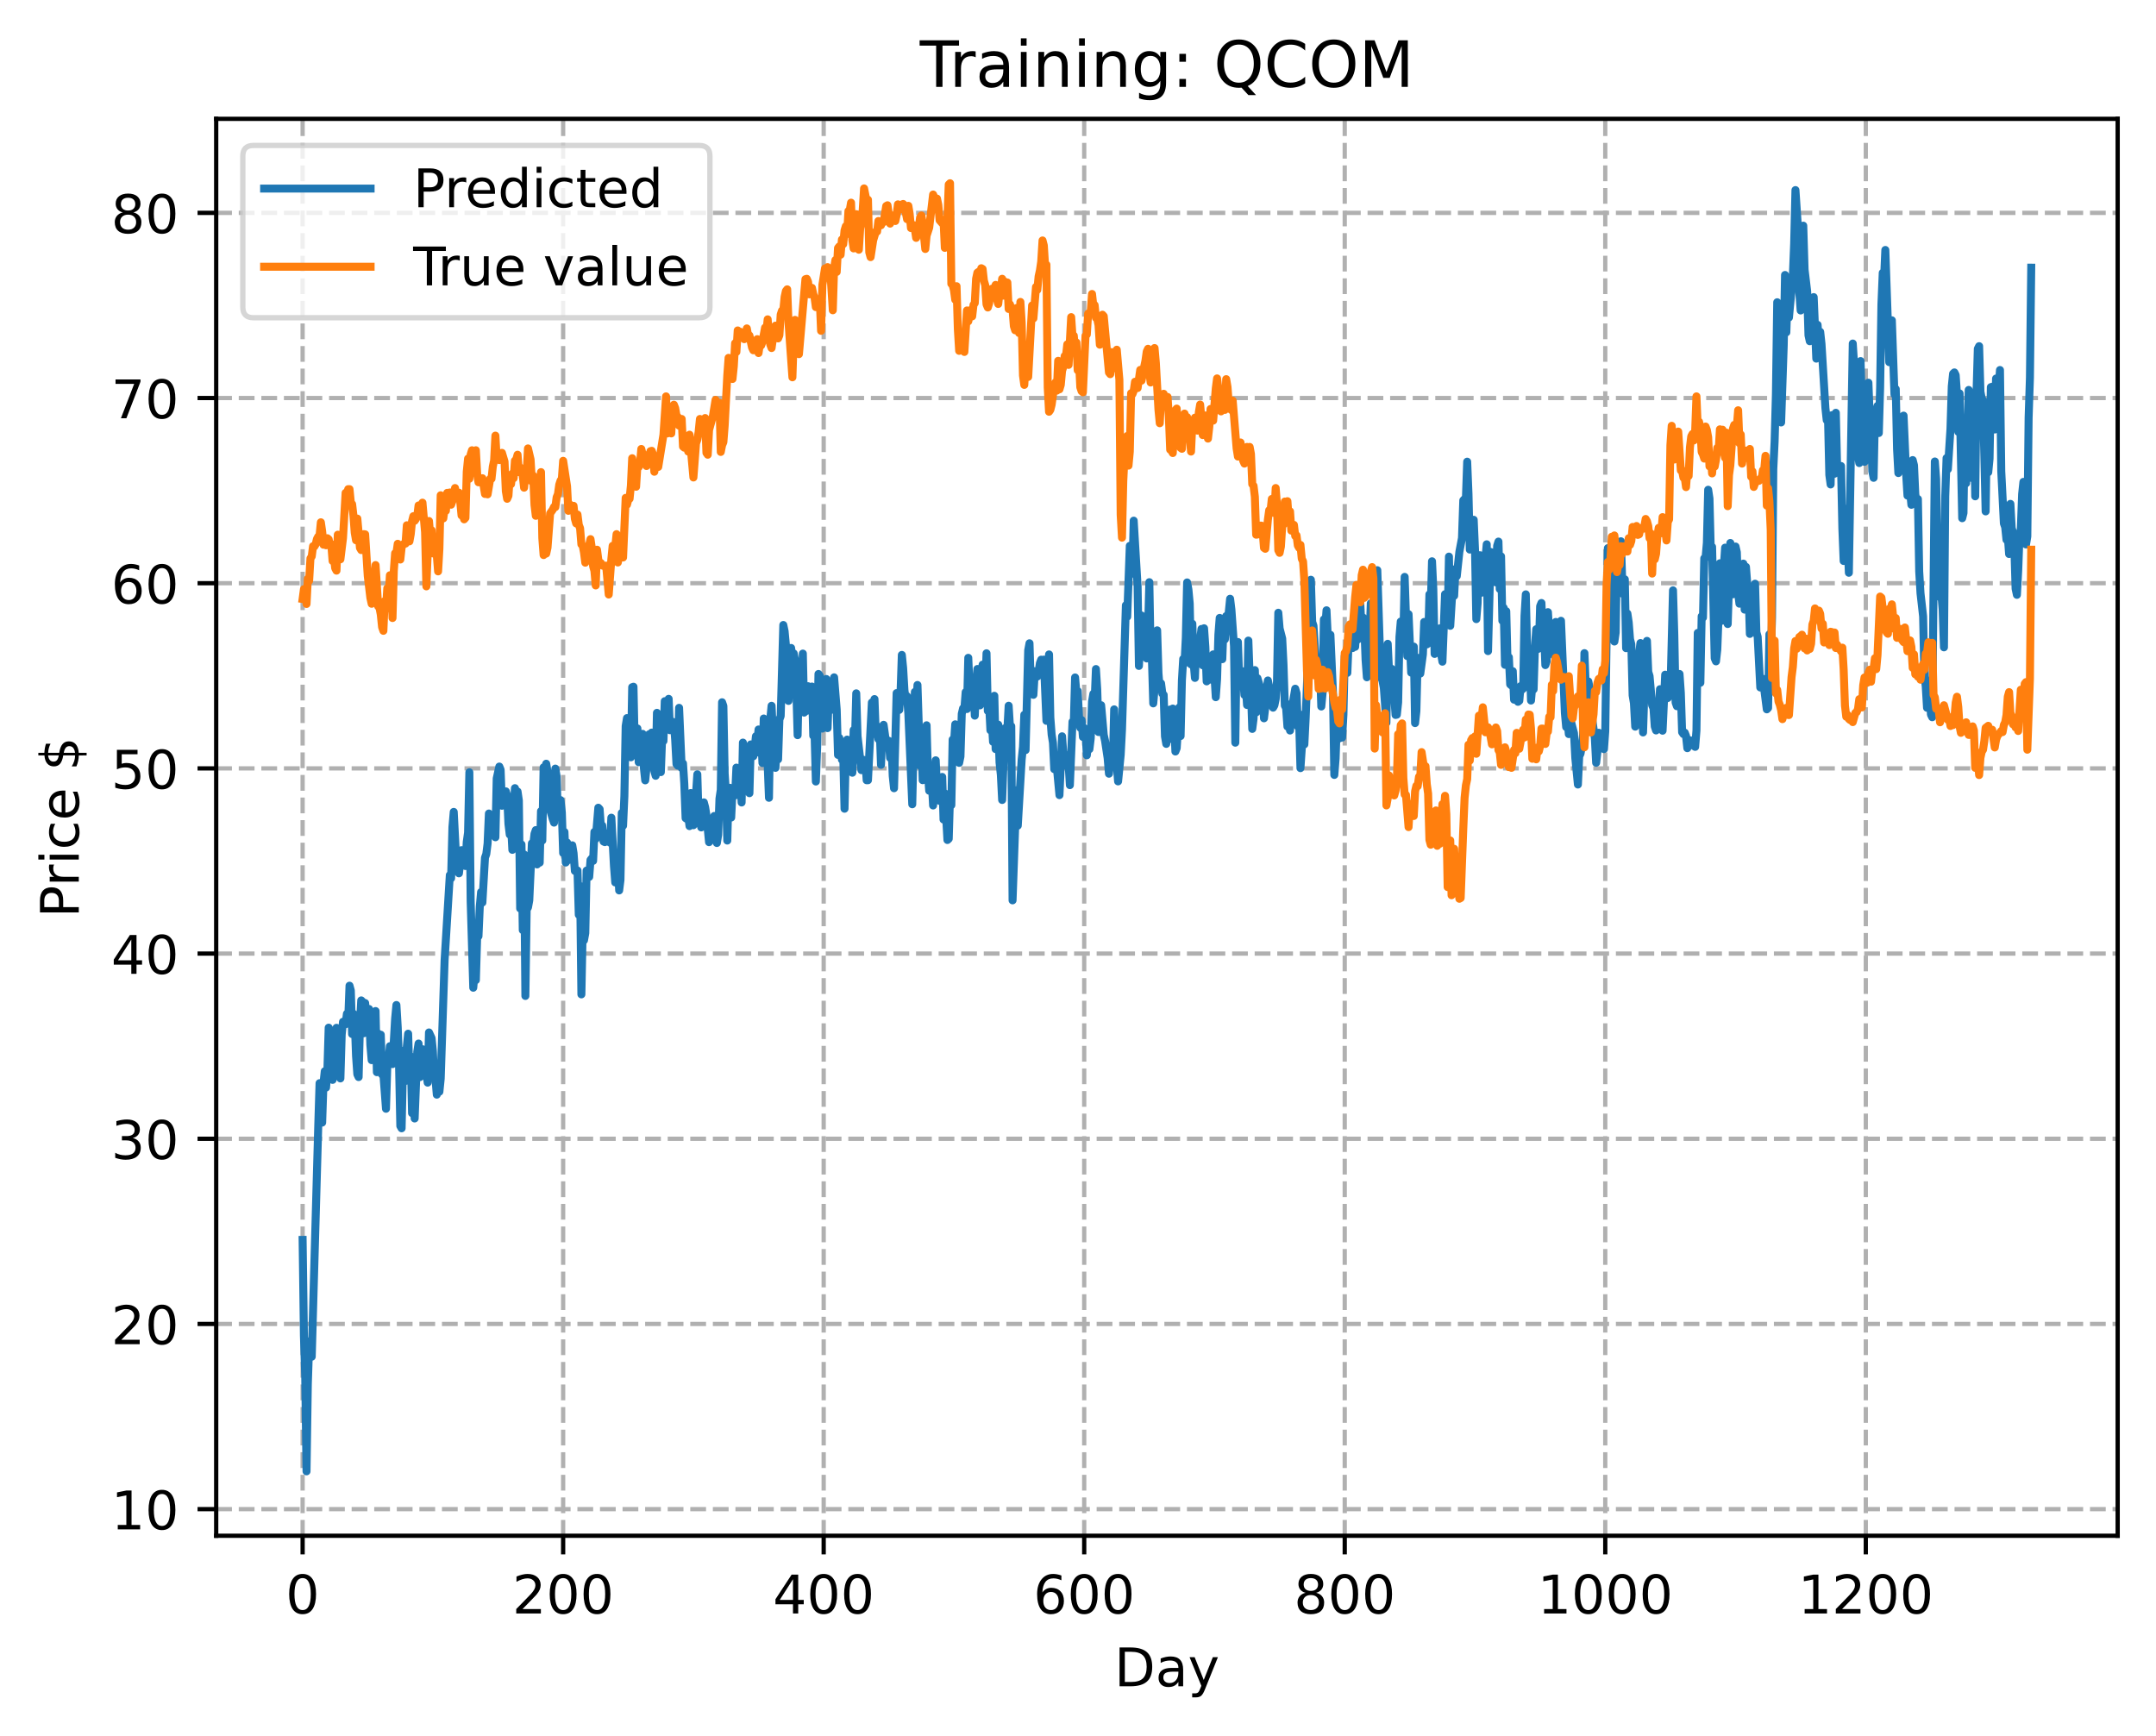 <?xml version="1.0" encoding="utf-8" standalone="no"?>
<!DOCTYPE svg PUBLIC "-//W3C//DTD SVG 1.1//EN"
  "http://www.w3.org/Graphics/SVG/1.1/DTD/svg11.dtd">
<!-- Created with matplotlib (https://matplotlib.org/) -->
<svg height="325.986pt" version="1.1" viewBox="0 0 404.923 325.986" width="404.923pt" xmlns="http://www.w3.org/2000/svg" xmlns:xlink="http://www.w3.org/1999/xlink">
 <defs>
  <style type="text/css">
*{stroke-linecap:butt;stroke-linejoin:round;}
  </style>
 </defs>
 <g id="figure_1">
  <g id="patch_1">
   <path d="M 0 325.986 
L 404.923 325.986 
L 404.923 0 
L 0 0 
z
" style="fill:#ffffff;"/>
  </g>
  <g id="axes_1">
   <g id="patch_2">
    <path d="M 40.603 288.43 
L 397.723 288.43 
L 397.723 22.318 
L 40.603 22.318 
z
" style="fill:#ffffff;"/>
   </g>
   <g id="matplotlib.axis_1">
    <g id="xtick_1">
     <g id="line2d_1">
      <path clip-path="url(#p4fcba3c039)" d="M 56.836 288.43 
L 56.836 22.318 
" style="fill:none;stroke:#b0b0b0;stroke-dasharray:2.96,1.28;stroke-dashoffset:0;stroke-width:0.8;"/>
     </g>
     <g id="line2d_2">
      <defs>
       <path d="M 0 0 
L 0 3.5 
" id="me31d92ec70" style="stroke:#000000;stroke-width:0.8;"/>
      </defs>
      <g>
       <use style="stroke:#000000;stroke-width:0.8;" x="56.836" xlink:href="#me31d92ec70" y="288.43"/>
      </g>
     </g>
     <g id="text_1">
      <!-- 0 -->
      <defs>
       <path d="M 31.781 66.406 
Q 24.172 66.406 20.328 58.906 
Q 16.5 51.422 16.5 36.375 
Q 16.5 21.391 20.328 13.891 
Q 24.172 6.391 31.781 6.391 
Q 39.453 6.391 43.281 13.891 
Q 47.125 21.391 47.125 36.375 
Q 47.125 51.422 43.281 58.906 
Q 39.453 66.406 31.781 66.406 
z
M 31.781 74.219 
Q 44.047 74.219 50.516 64.516 
Q 56.984 54.828 56.984 36.375 
Q 56.984 17.969 50.516 8.266 
Q 44.047 -1.422 31.781 -1.422 
Q 19.531 -1.422 13.062 8.266 
Q 6.594 17.969 6.594 36.375 
Q 6.594 54.828 13.062 64.516 
Q 19.531 74.219 31.781 74.219 
z
" id="DejaVuSans-48"/>
      </defs>
      <g transform="translate(53.655 303.029)scale(0.1 -0.1)">
       <use xlink:href="#DejaVuSans-48"/>
      </g>
     </g>
    </g>
    <g id="xtick_2">
     <g id="line2d_3">
      <path clip-path="url(#p4fcba3c039)" d="M 105.766 288.43 
L 105.766 22.318 
" style="fill:none;stroke:#b0b0b0;stroke-dasharray:2.96,1.28;stroke-dashoffset:0;stroke-width:0.8;"/>
     </g>
     <g id="line2d_4">
      <g>
       <use style="stroke:#000000;stroke-width:0.8;" x="105.766" xlink:href="#me31d92ec70" y="288.43"/>
      </g>
     </g>
     <g id="text_2">
      <!-- 200 -->
      <defs>
       <path d="M 19.188 8.297 
L 53.609 8.297 
L 53.609 0 
L 7.328 0 
L 7.328 8.297 
Q 12.938 14.109 22.625 23.891 
Q 32.328 33.688 34.812 36.531 
Q 39.547 41.844 41.422 45.531 
Q 43.312 49.219 43.312 52.781 
Q 43.312 58.594 39.234 62.25 
Q 35.156 65.922 28.609 65.922 
Q 23.969 65.922 18.812 64.312 
Q 13.672 62.703 7.812 59.422 
L 7.812 69.391 
Q 13.766 71.781 18.938 73 
Q 24.125 74.219 28.422 74.219 
Q 39.75 74.219 46.484 68.547 
Q 53.219 62.891 53.219 53.422 
Q 53.219 48.922 51.531 44.891 
Q 49.859 40.875 45.406 35.406 
Q 44.188 33.984 37.641 27.219 
Q 31.109 20.453 19.188 8.297 
z
" id="DejaVuSans-50"/>
      </defs>
      <g transform="translate(96.223 303.029)scale(0.1 -0.1)">
       <use xlink:href="#DejaVuSans-50"/>
       <use x="63.623" xlink:href="#DejaVuSans-48"/>
       <use x="127.246" xlink:href="#DejaVuSans-48"/>
      </g>
     </g>
    </g>
    <g id="xtick_3">
     <g id="line2d_5">
      <path clip-path="url(#p4fcba3c039)" d="M 154.697 288.43 
L 154.697 22.318 
" style="fill:none;stroke:#b0b0b0;stroke-dasharray:2.96,1.28;stroke-dashoffset:0;stroke-width:0.8;"/>
     </g>
     <g id="line2d_6">
      <g>
       <use style="stroke:#000000;stroke-width:0.8;" x="154.697" xlink:href="#me31d92ec70" y="288.43"/>
      </g>
     </g>
     <g id="text_3">
      <!-- 400 -->
      <defs>
       <path d="M 37.797 64.312 
L 12.891 25.391 
L 37.797 25.391 
z
M 35.203 72.906 
L 47.609 72.906 
L 47.609 25.391 
L 58.016 25.391 
L 58.016 17.188 
L 47.609 17.188 
L 47.609 0 
L 37.797 0 
L 37.797 17.188 
L 4.891 17.188 
L 4.891 26.703 
z
" id="DejaVuSans-52"/>
      </defs>
      <g transform="translate(145.153 303.029)scale(0.1 -0.1)">
       <use xlink:href="#DejaVuSans-52"/>
       <use x="63.623" xlink:href="#DejaVuSans-48"/>
       <use x="127.246" xlink:href="#DejaVuSans-48"/>
      </g>
     </g>
    </g>
    <g id="xtick_4">
     <g id="line2d_7">
      <path clip-path="url(#p4fcba3c039)" d="M 203.628 288.43 
L 203.628 22.318 
" style="fill:none;stroke:#b0b0b0;stroke-dasharray:2.96,1.28;stroke-dashoffset:0;stroke-width:0.8;"/>
     </g>
     <g id="line2d_8">
      <g>
       <use style="stroke:#000000;stroke-width:0.8;" x="203.628" xlink:href="#me31d92ec70" y="288.43"/>
      </g>
     </g>
     <g id="text_4">
      <!-- 600 -->
      <defs>
       <path d="M 33.016 40.375 
Q 26.375 40.375 22.484 35.828 
Q 18.609 31.297 18.609 23.391 
Q 18.609 15.531 22.484 10.953 
Q 26.375 6.391 33.016 6.391 
Q 39.656 6.391 43.531 10.953 
Q 47.406 15.531 47.406 23.391 
Q 47.406 31.297 43.531 35.828 
Q 39.656 40.375 33.016 40.375 
z
M 52.594 71.297 
L 52.594 62.312 
Q 48.875 64.062 45.094 64.984 
Q 41.312 65.922 37.594 65.922 
Q 27.828 65.922 22.672 59.328 
Q 17.531 52.734 16.797 39.406 
Q 19.672 43.656 24.016 45.922 
Q 28.375 48.188 33.594 48.188 
Q 44.578 48.188 50.953 41.516 
Q 57.328 34.859 57.328 23.391 
Q 57.328 12.156 50.688 5.359 
Q 44.047 -1.422 33.016 -1.422 
Q 20.359 -1.422 13.672 8.266 
Q 6.984 17.969 6.984 36.375 
Q 6.984 53.656 15.188 63.938 
Q 23.391 74.219 37.203 74.219 
Q 40.922 74.219 44.703 73.484 
Q 48.484 72.75 52.594 71.297 
z
" id="DejaVuSans-54"/>
      </defs>
      <g transform="translate(194.084 303.029)scale(0.1 -0.1)">
       <use xlink:href="#DejaVuSans-54"/>
       <use x="63.623" xlink:href="#DejaVuSans-48"/>
       <use x="127.246" xlink:href="#DejaVuSans-48"/>
      </g>
     </g>
    </g>
    <g id="xtick_5">
     <g id="line2d_9">
      <path clip-path="url(#p4fcba3c039)" d="M 252.558 288.43 
L 252.558 22.318 
" style="fill:none;stroke:#b0b0b0;stroke-dasharray:2.96,1.28;stroke-dashoffset:0;stroke-width:0.8;"/>
     </g>
     <g id="line2d_10">
      <g>
       <use style="stroke:#000000;stroke-width:0.8;" x="252.558" xlink:href="#me31d92ec70" y="288.43"/>
      </g>
     </g>
     <g id="text_5">
      <!-- 800 -->
      <defs>
       <path d="M 31.781 34.625 
Q 24.75 34.625 20.719 30.859 
Q 16.703 27.094 16.703 20.516 
Q 16.703 13.922 20.719 10.156 
Q 24.75 6.391 31.781 6.391 
Q 38.812 6.391 42.859 10.172 
Q 46.922 13.969 46.922 20.516 
Q 46.922 27.094 42.891 30.859 
Q 38.875 34.625 31.781 34.625 
z
M 21.922 38.812 
Q 15.578 40.375 12.031 44.719 
Q 8.5 49.078 8.5 55.328 
Q 8.5 64.062 14.719 69.141 
Q 20.953 74.219 31.781 74.219 
Q 42.672 74.219 48.875 69.141 
Q 55.078 64.062 55.078 55.328 
Q 55.078 49.078 51.531 44.719 
Q 48 40.375 41.703 38.812 
Q 48.828 37.156 52.797 32.312 
Q 56.781 27.484 56.781 20.516 
Q 56.781 9.906 50.312 4.234 
Q 43.844 -1.422 31.781 -1.422 
Q 19.734 -1.422 13.25 4.234 
Q 6.781 9.906 6.781 20.516 
Q 6.781 27.484 10.781 32.312 
Q 14.797 37.156 21.922 38.812 
z
M 18.312 54.391 
Q 18.312 48.734 21.844 45.562 
Q 25.391 42.391 31.781 42.391 
Q 38.141 42.391 41.719 45.562 
Q 45.312 48.734 45.312 54.391 
Q 45.312 60.062 41.719 63.234 
Q 38.141 66.406 31.781 66.406 
Q 25.391 66.406 21.844 63.234 
Q 18.312 60.062 18.312 54.391 
z
" id="DejaVuSans-56"/>
      </defs>
      <g transform="translate(243.015 303.029)scale(0.1 -0.1)">
       <use xlink:href="#DejaVuSans-56"/>
       <use x="63.623" xlink:href="#DejaVuSans-48"/>
       <use x="127.246" xlink:href="#DejaVuSans-48"/>
      </g>
     </g>
    </g>
    <g id="xtick_6">
     <g id="line2d_11">
      <path clip-path="url(#p4fcba3c039)" d="M 301.489 288.43 
L 301.489 22.318 
" style="fill:none;stroke:#b0b0b0;stroke-dasharray:2.96,1.28;stroke-dashoffset:0;stroke-width:0.8;"/>
     </g>
     <g id="line2d_12">
      <g>
       <use style="stroke:#000000;stroke-width:0.8;" x="301.489" xlink:href="#me31d92ec70" y="288.43"/>
      </g>
     </g>
     <g id="text_6">
      <!-- 1000 -->
      <defs>
       <path d="M 12.406 8.297 
L 28.516 8.297 
L 28.516 63.922 
L 10.984 60.406 
L 10.984 69.391 
L 28.422 72.906 
L 38.281 72.906 
L 38.281 8.297 
L 54.391 8.297 
L 54.391 0 
L 12.406 0 
z
" id="DejaVuSans-49"/>
      </defs>
      <g transform="translate(288.764 303.029)scale(0.1 -0.1)">
       <use xlink:href="#DejaVuSans-49"/>
       <use x="63.623" xlink:href="#DejaVuSans-48"/>
       <use x="127.246" xlink:href="#DejaVuSans-48"/>
       <use x="190.869" xlink:href="#DejaVuSans-48"/>
      </g>
     </g>
    </g>
    <g id="xtick_7">
     <g id="line2d_13">
      <path clip-path="url(#p4fcba3c039)" d="M 350.419 288.43 
L 350.419 22.318 
" style="fill:none;stroke:#b0b0b0;stroke-dasharray:2.96,1.28;stroke-dashoffset:0;stroke-width:0.8;"/>
     </g>
     <g id="line2d_14">
      <g>
       <use style="stroke:#000000;stroke-width:0.8;" x="350.419" xlink:href="#me31d92ec70" y="288.43"/>
      </g>
     </g>
     <g id="text_7">
      <!-- 1200 -->
      <g transform="translate(337.694 303.029)scale(0.1 -0.1)">
       <use xlink:href="#DejaVuSans-49"/>
       <use x="63.623" xlink:href="#DejaVuSans-50"/>
       <use x="127.246" xlink:href="#DejaVuSans-48"/>
       <use x="190.869" xlink:href="#DejaVuSans-48"/>
      </g>
     </g>
    </g>
    <g id="text_8">
     <!-- Day -->
     <defs>
      <path d="M 19.672 64.797 
L 19.672 8.109 
L 31.594 8.109 
Q 46.688 8.109 53.688 14.938 
Q 60.688 21.781 60.688 36.531 
Q 60.688 51.172 53.688 57.984 
Q 46.688 64.797 31.594 64.797 
z
M 9.812 72.906 
L 30.078 72.906 
Q 51.266 72.906 61.172 64.094 
Q 71.094 55.281 71.094 36.531 
Q 71.094 17.672 61.125 8.828 
Q 51.172 0 30.078 0 
L 9.812 0 
z
" id="DejaVuSans-68"/>
      <path d="M 34.281 27.484 
Q 23.391 27.484 19.188 25 
Q 14.984 22.516 14.984 16.5 
Q 14.984 11.719 18.141 8.906 
Q 21.297 6.109 26.703 6.109 
Q 34.188 6.109 38.703 11.406 
Q 43.219 16.703 43.219 25.484 
L 43.219 27.484 
z
M 52.203 31.203 
L 52.203 0 
L 43.219 0 
L 43.219 8.297 
Q 40.141 3.328 35.547 0.953 
Q 30.953 -1.422 24.312 -1.422 
Q 15.922 -1.422 10.953 3.297 
Q 6 8.016 6 15.922 
Q 6 25.141 12.172 29.828 
Q 18.359 34.516 30.609 34.516 
L 43.219 34.516 
L 43.219 35.406 
Q 43.219 41.609 39.141 45 
Q 35.062 48.391 27.688 48.391 
Q 23 48.391 18.547 47.266 
Q 14.109 46.141 10.016 43.891 
L 10.016 52.203 
Q 14.938 54.109 19.578 55.047 
Q 24.219 56 28.609 56 
Q 40.484 56 46.344 49.844 
Q 52.203 43.703 52.203 31.203 
z
" id="DejaVuSans-97"/>
      <path d="M 32.172 -5.078 
Q 28.375 -14.844 24.75 -17.812 
Q 21.141 -20.797 15.094 -20.797 
L 7.906 -20.797 
L 7.906 -13.281 
L 13.188 -13.281 
Q 16.891 -13.281 18.938 -11.516 
Q 21 -9.766 23.484 -3.219 
L 25.094 0.875 
L 2.984 54.688 
L 12.5 54.688 
L 29.594 11.922 
L 46.688 54.688 
L 56.203 54.688 
z
" id="DejaVuSans-121"/>
     </defs>
     <g transform="translate(209.29 316.707)scale(0.1 -0.1)">
      <use xlink:href="#DejaVuSans-68"/>
      <use x="77.002" xlink:href="#DejaVuSans-97"/>
      <use x="138.281" xlink:href="#DejaVuSans-121"/>
     </g>
    </g>
   </g>
   <g id="matplotlib.axis_2">
    <g id="ytick_1">
     <g id="line2d_15">
      <path clip-path="url(#p4fcba3c039)" d="M 40.603 283.432 
L 397.723 283.432 
" style="fill:none;stroke:#b0b0b0;stroke-dasharray:2.96,1.28;stroke-dashoffset:0;stroke-width:0.8;"/>
     </g>
     <g id="line2d_16">
      <defs>
       <path d="M 0 0 
L -3.5 0 
" id="m0259347a7f" style="stroke:#000000;stroke-width:0.8;"/>
      </defs>
      <g>
       <use style="stroke:#000000;stroke-width:0.8;" x="40.603" xlink:href="#m0259347a7f" y="283.432"/>
      </g>
     </g>
     <g id="text_9">
      <!-- 10 -->
      <g transform="translate(20.878 287.231)scale(0.1 -0.1)">
       <use xlink:href="#DejaVuSans-49"/>
       <use x="63.623" xlink:href="#DejaVuSans-48"/>
      </g>
     </g>
    </g>
    <g id="ytick_2">
     <g id="line2d_17">
      <path clip-path="url(#p4fcba3c039)" d="M 40.603 248.653 
L 397.723 248.653 
" style="fill:none;stroke:#b0b0b0;stroke-dasharray:2.96,1.28;stroke-dashoffset:0;stroke-width:0.8;"/>
     </g>
     <g id="line2d_18">
      <g>
       <use style="stroke:#000000;stroke-width:0.8;" x="40.603" xlink:href="#m0259347a7f" y="248.653"/>
      </g>
     </g>
     <g id="text_10">
      <!-- 20 -->
      <g transform="translate(20.878 252.452)scale(0.1 -0.1)">
       <use xlink:href="#DejaVuSans-50"/>
       <use x="63.623" xlink:href="#DejaVuSans-48"/>
      </g>
     </g>
    </g>
    <g id="ytick_3">
     <g id="line2d_19">
      <path clip-path="url(#p4fcba3c039)" d="M 40.603 213.874 
L 397.723 213.874 
" style="fill:none;stroke:#b0b0b0;stroke-dasharray:2.96,1.28;stroke-dashoffset:0;stroke-width:0.8;"/>
     </g>
     <g id="line2d_20">
      <g>
       <use style="stroke:#000000;stroke-width:0.8;" x="40.603" xlink:href="#m0259347a7f" y="213.874"/>
      </g>
     </g>
     <g id="text_11">
      <!-- 30 -->
      <defs>
       <path d="M 40.578 39.312 
Q 47.656 37.797 51.625 33 
Q 55.609 28.219 55.609 21.188 
Q 55.609 10.406 48.188 4.484 
Q 40.766 -1.422 27.094 -1.422 
Q 22.516 -1.422 17.656 -0.516 
Q 12.797 0.391 7.625 2.203 
L 7.625 11.719 
Q 11.719 9.328 16.594 8.109 
Q 21.484 6.891 26.812 6.891 
Q 36.078 6.891 40.938 10.547 
Q 45.797 14.203 45.797 21.188 
Q 45.797 27.641 41.281 31.266 
Q 36.766 34.906 28.719 34.906 
L 20.219 34.906 
L 20.219 43.016 
L 29.109 43.016 
Q 36.375 43.016 40.234 45.922 
Q 44.094 48.828 44.094 54.297 
Q 44.094 59.906 40.109 62.906 
Q 36.141 65.922 28.719 65.922 
Q 24.656 65.922 20.016 65.031 
Q 15.375 64.156 9.812 62.312 
L 9.812 71.094 
Q 15.438 72.656 20.344 73.438 
Q 25.25 74.219 29.594 74.219 
Q 40.828 74.219 47.359 69.109 
Q 53.906 64.016 53.906 55.328 
Q 53.906 49.266 50.438 45.094 
Q 46.969 40.922 40.578 39.312 
z
" id="DejaVuSans-51"/>
      </defs>
      <g transform="translate(20.878 217.673)scale(0.1 -0.1)">
       <use xlink:href="#DejaVuSans-51"/>
       <use x="63.623" xlink:href="#DejaVuSans-48"/>
      </g>
     </g>
    </g>
    <g id="ytick_4">
     <g id="line2d_21">
      <path clip-path="url(#p4fcba3c039)" d="M 40.603 179.095 
L 397.723 179.095 
" style="fill:none;stroke:#b0b0b0;stroke-dasharray:2.96,1.28;stroke-dashoffset:0;stroke-width:0.8;"/>
     </g>
     <g id="line2d_22">
      <g>
       <use style="stroke:#000000;stroke-width:0.8;" x="40.603" xlink:href="#m0259347a7f" y="179.095"/>
      </g>
     </g>
     <g id="text_12">
      <!-- 40 -->
      <g transform="translate(20.878 182.894)scale(0.1 -0.1)">
       <use xlink:href="#DejaVuSans-52"/>
       <use x="63.623" xlink:href="#DejaVuSans-48"/>
      </g>
     </g>
    </g>
    <g id="ytick_5">
     <g id="line2d_23">
      <path clip-path="url(#p4fcba3c039)" d="M 40.603 144.316 
L 397.723 144.316 
" style="fill:none;stroke:#b0b0b0;stroke-dasharray:2.96,1.28;stroke-dashoffset:0;stroke-width:0.8;"/>
     </g>
     <g id="line2d_24">
      <g>
       <use style="stroke:#000000;stroke-width:0.8;" x="40.603" xlink:href="#m0259347a7f" y="144.316"/>
      </g>
     </g>
     <g id="text_13">
      <!-- 50 -->
      <defs>
       <path d="M 10.797 72.906 
L 49.516 72.906 
L 49.516 64.594 
L 19.828 64.594 
L 19.828 46.734 
Q 21.969 47.469 24.109 47.828 
Q 26.266 48.188 28.422 48.188 
Q 40.625 48.188 47.75 41.5 
Q 54.891 34.812 54.891 23.391 
Q 54.891 11.625 47.562 5.094 
Q 40.234 -1.422 26.906 -1.422 
Q 22.312 -1.422 17.547 -0.641 
Q 12.797 0.141 7.719 1.703 
L 7.719 11.625 
Q 12.109 9.234 16.797 8.062 
Q 21.484 6.891 26.703 6.891 
Q 35.156 6.891 40.078 11.328 
Q 45.016 15.766 45.016 23.391 
Q 45.016 31 40.078 35.438 
Q 35.156 39.891 26.703 39.891 
Q 22.75 39.891 18.812 39.016 
Q 14.891 38.141 10.797 36.281 
z
" id="DejaVuSans-53"/>
      </defs>
      <g transform="translate(20.878 148.115)scale(0.1 -0.1)">
       <use xlink:href="#DejaVuSans-53"/>
       <use x="63.623" xlink:href="#DejaVuSans-48"/>
      </g>
     </g>
    </g>
    <g id="ytick_6">
     <g id="line2d_25">
      <path clip-path="url(#p4fcba3c039)" d="M 40.603 109.537 
L 397.723 109.537 
" style="fill:none;stroke:#b0b0b0;stroke-dasharray:2.96,1.28;stroke-dashoffset:0;stroke-width:0.8;"/>
     </g>
     <g id="line2d_26">
      <g>
       <use style="stroke:#000000;stroke-width:0.8;" x="40.603" xlink:href="#m0259347a7f" y="109.537"/>
      </g>
     </g>
     <g id="text_14">
      <!-- 60 -->
      <g transform="translate(20.878 113.336)scale(0.1 -0.1)">
       <use xlink:href="#DejaVuSans-54"/>
       <use x="63.623" xlink:href="#DejaVuSans-48"/>
      </g>
     </g>
    </g>
    <g id="ytick_7">
     <g id="line2d_27">
      <path clip-path="url(#p4fcba3c039)" d="M 40.603 74.758 
L 397.723 74.758 
" style="fill:none;stroke:#b0b0b0;stroke-dasharray:2.96,1.28;stroke-dashoffset:0;stroke-width:0.8;"/>
     </g>
     <g id="line2d_28">
      <g>
       <use style="stroke:#000000;stroke-width:0.8;" x="40.603" xlink:href="#m0259347a7f" y="74.758"/>
      </g>
     </g>
     <g id="text_15">
      <!-- 70 -->
      <defs>
       <path d="M 8.203 72.906 
L 55.078 72.906 
L 55.078 68.703 
L 28.609 0 
L 18.312 0 
L 43.219 64.594 
L 8.203 64.594 
z
" id="DejaVuSans-55"/>
      </defs>
      <g transform="translate(20.878 78.557)scale(0.1 -0.1)">
       <use xlink:href="#DejaVuSans-55"/>
       <use x="63.623" xlink:href="#DejaVuSans-48"/>
      </g>
     </g>
    </g>
    <g id="ytick_8">
     <g id="line2d_29">
      <path clip-path="url(#p4fcba3c039)" d="M 40.603 39.979 
L 397.723 39.979 
" style="fill:none;stroke:#b0b0b0;stroke-dasharray:2.96,1.28;stroke-dashoffset:0;stroke-width:0.8;"/>
     </g>
     <g id="line2d_30">
      <g>
       <use style="stroke:#000000;stroke-width:0.8;" x="40.603" xlink:href="#m0259347a7f" y="39.979"/>
      </g>
     </g>
     <g id="text_16">
      <!-- 80 -->
      <g transform="translate(20.878 43.778)scale(0.1 -0.1)">
       <use xlink:href="#DejaVuSans-56"/>
       <use x="63.623" xlink:href="#DejaVuSans-48"/>
      </g>
     </g>
    </g>
    <g id="text_17">
     <!-- Price $ -->
     <defs>
      <path d="M 19.672 64.797 
L 19.672 37.406 
L 32.078 37.406 
Q 38.969 37.406 42.719 40.969 
Q 46.484 44.531 46.484 51.125 
Q 46.484 57.672 42.719 61.234 
Q 38.969 64.797 32.078 64.797 
z
M 9.812 72.906 
L 32.078 72.906 
Q 44.344 72.906 50.609 67.359 
Q 56.891 61.812 56.891 51.125 
Q 56.891 40.328 50.609 34.812 
Q 44.344 29.297 32.078 29.297 
L 19.672 29.297 
L 19.672 0 
L 9.812 0 
z
" id="DejaVuSans-80"/>
      <path d="M 41.109 46.297 
Q 39.594 47.172 37.812 47.578 
Q 36.031 48 33.891 48 
Q 26.266 48 22.188 43.047 
Q 18.109 38.094 18.109 28.812 
L 18.109 0 
L 9.078 0 
L 9.078 54.688 
L 18.109 54.688 
L 18.109 46.188 
Q 20.953 51.172 25.484 53.578 
Q 30.031 56 36.531 56 
Q 37.453 56 38.578 55.875 
Q 39.703 55.766 41.062 55.516 
z
" id="DejaVuSans-114"/>
      <path d="M 9.422 54.688 
L 18.406 54.688 
L 18.406 0 
L 9.422 0 
z
M 9.422 75.984 
L 18.406 75.984 
L 18.406 64.594 
L 9.422 64.594 
z
" id="DejaVuSans-105"/>
      <path d="M 48.781 52.594 
L 48.781 44.188 
Q 44.969 46.297 41.141 47.344 
Q 37.312 48.391 33.406 48.391 
Q 24.656 48.391 19.812 42.844 
Q 14.984 37.312 14.984 27.297 
Q 14.984 17.281 19.812 11.734 
Q 24.656 6.203 33.406 6.203 
Q 37.312 6.203 41.141 7.25 
Q 44.969 8.297 48.781 10.406 
L 48.781 2.094 
Q 45.016 0.344 40.984 -0.531 
Q 36.969 -1.422 32.422 -1.422 
Q 20.062 -1.422 12.781 6.344 
Q 5.516 14.109 5.516 27.297 
Q 5.516 40.672 12.859 48.328 
Q 20.219 56 33.016 56 
Q 37.156 56 41.109 55.141 
Q 45.062 54.297 48.781 52.594 
z
" id="DejaVuSans-99"/>
      <path d="M 56.203 29.594 
L 56.203 25.203 
L 14.891 25.203 
Q 15.484 15.922 20.484 11.062 
Q 25.484 6.203 34.422 6.203 
Q 39.594 6.203 44.453 7.469 
Q 49.312 8.734 54.109 11.281 
L 54.109 2.781 
Q 49.266 0.734 44.188 -0.344 
Q 39.109 -1.422 33.891 -1.422 
Q 20.797 -1.422 13.156 6.188 
Q 5.516 13.812 5.516 26.812 
Q 5.516 40.234 12.766 48.109 
Q 20.016 56 32.328 56 
Q 43.359 56 49.781 48.891 
Q 56.203 41.797 56.203 29.594 
z
M 47.219 32.234 
Q 47.125 39.594 43.094 43.984 
Q 39.062 48.391 32.422 48.391 
Q 24.906 48.391 20.391 44.141 
Q 15.875 39.891 15.188 32.172 
z
" id="DejaVuSans-101"/>
      <path id="DejaVuSans-32"/>
      <path d="M 33.797 -14.703 
L 28.906 -14.703 
L 28.859 0 
Q 23.734 0.094 18.609 1.188 
Q 13.484 2.297 8.297 4.5 
L 8.297 13.281 
Q 13.281 10.156 18.375 8.562 
Q 23.484 6.984 28.906 6.938 
L 28.906 29.203 
Q 18.109 30.953 13.203 35.156 
Q 8.297 39.359 8.297 46.688 
Q 8.297 54.641 13.625 59.219 
Q 18.953 63.812 28.906 64.5 
L 28.906 75.984 
L 33.797 75.984 
L 33.797 64.656 
Q 38.328 64.453 42.578 63.688 
Q 46.828 62.938 50.875 61.625 
L 50.875 53.078 
Q 46.828 55.125 42.547 56.25 
Q 38.281 57.375 33.797 57.562 
L 33.797 36.719 
Q 44.875 35.016 50.094 30.609 
Q 55.328 26.219 55.328 18.609 
Q 55.328 10.359 49.781 5.594 
Q 44.234 0.828 33.797 0.094 
z
M 28.906 37.594 
L 28.906 57.625 
Q 23.25 56.984 20.266 54.391 
Q 17.281 51.812 17.281 47.516 
Q 17.281 43.312 20.031 40.969 
Q 22.797 38.625 28.906 37.594 
z
M 33.797 28.219 
L 33.797 7.078 
Q 39.984 7.906 43.141 10.594 
Q 46.297 13.281 46.297 17.672 
Q 46.297 21.969 43.281 24.5 
Q 40.281 27.047 33.797 28.219 
z
" id="DejaVuSans-36"/>
     </defs>
     <g transform="translate(14.798 172.342)rotate(-90)scale(0.1 -0.1)">
      <use xlink:href="#DejaVuSans-80"/>
      <use x="58.553" xlink:href="#DejaVuSans-114"/>
      <use x="99.666" xlink:href="#DejaVuSans-105"/>
      <use x="127.449" xlink:href="#DejaVuSans-99"/>
      <use x="182.43" xlink:href="#DejaVuSans-101"/>
      <use x="243.953" xlink:href="#DejaVuSans-32"/>
      <use x="275.74" xlink:href="#DejaVuSans-36"/>
     </g>
    </g>
   </g>
   <g id="line2d_31">
    <path clip-path="url(#p4fcba3c039)" d="M 56.836 232.87 
L 57.081 250.885 
L 57.325 258.493 
L 57.57 276.334 
L 57.814 259.938 
L 58.059 252.297 
L 58.304 251.819 
L 58.548 254.808 
L 59.772 211.478 
L 60.016 203.434 
L 60.261 203.768 
L 60.506 210.838 
L 60.75 203.435 
L 60.995 201.19 
L 61.24 204.259 
L 61.484 201.106 
L 61.729 193.009 
L 61.974 194.035 
L 62.463 202.813 
L 62.708 199.974 
L 62.952 201.274 
L 63.197 193.037 
L 63.931 202.542 
L 64.175 194.284 
L 64.42 191.902 
L 64.909 192.36 
L 65.154 190.394 
L 65.399 191.544 
L 65.643 185.127 
L 65.888 186.033 
L 66.133 194.208 
L 66.377 190.387 
L 66.622 191.482 
L 66.867 198.284 
L 67.111 201.766 
L 67.356 202.286 
L 67.601 192.302 
L 67.845 187.888 
L 68.09 188.129 
L 68.335 194.054 
L 68.579 188.383 
L 69.069 193.72 
L 69.313 189.502 
L 69.558 196.265 
L 69.802 199.111 
L 70.047 198.814 
L 70.292 195.827 
L 70.536 189.889 
L 70.781 201.371 
L 71.026 194.106 
L 71.27 201.385 
L 71.515 194.332 
L 71.76 201.816 
L 72.004 201.741 
L 72.494 208.24 
L 72.738 200.206 
L 72.983 199.096 
L 73.228 196.484 
L 73.472 196.955 
L 73.717 199.849 
L 74.206 191.349 
L 74.451 188.755 
L 74.696 192.886 
L 74.94 199.69 
L 75.185 211.475 
L 75.429 211.907 
L 75.674 200.643 
L 75.919 197.306 
L 76.163 203.02 
L 76.408 196.562 
L 76.653 194.144 
L 76.897 202.038 
L 77.142 198.405 
L 77.387 209.059 
L 77.631 204.77 
L 77.876 210.065 
L 78.365 197.548 
L 78.61 195.992 
L 78.855 202.302 
L 79.099 198.13 
L 79.344 197.058 
L 79.589 199.114 
L 79.833 200.074 
L 80.323 203.332 
L 80.567 193.909 
L 81.056 194.968 
L 81.301 197.42 
L 81.546 202.499 
L 81.79 202.629 
L 82.035 205.588 
L 82.28 202.195 
L 82.524 205.038 
L 82.769 202.585 
L 83.503 180.32 
L 84.482 164.35 
L 84.726 164.95 
L 84.971 155.351 
L 85.216 152.485 
L 85.705 161.948 
L 85.95 162.553 
L 86.194 164.023 
L 86.684 159.673 
L 86.928 160.376 
L 87.173 160.232 
L 87.417 162.65 
L 87.662 158.119 
L 87.907 156.369 
L 88.151 145.044 
L 88.396 169.249 
L 88.885 185.507 
L 89.13 182.719 
L 89.375 184.08 
L 89.619 175.856 
L 89.864 175.838 
L 90.109 170.287 
L 90.353 167.542 
L 90.598 169.509 
L 91.087 161.081 
L 91.332 160.398 
L 91.577 158.424 
L 91.821 152.791 
L 92.066 153.714 
L 92.311 155.741 
L 92.555 155.846 
L 92.8 153.144 
L 93.044 157.247 
L 93.289 146.196 
L 93.778 143.971 
L 94.023 144.568 
L 94.268 151.331 
L 94.512 149.448 
L 94.757 150.035 
L 95.002 148.629 
L 95.246 149.451 
L 95.491 154.714 
L 95.736 156.746 
L 95.98 154.966 
L 96.225 159.611 
L 96.47 151.776 
L 96.714 148.026 
L 96.959 148.867 
L 97.204 148.654 
L 97.448 150.344 
L 97.693 170.625 
L 97.938 158.592 
L 98.182 174.686 
L 98.427 160.465 
L 98.672 187.051 
L 98.916 170.825 
L 99.161 170.436 
L 99.405 169.094 
L 99.895 158.385 
L 100.139 158.727 
L 100.384 156.6 
L 100.629 155.901 
L 100.873 162.349 
L 101.118 159.44 
L 101.363 162.015 
L 101.607 152.346 
L 101.852 157.864 
L 102.097 144.111 
L 102.341 146.333 
L 102.586 143.438 
L 102.831 144.952 
L 103.075 152.015 
L 103.32 152.072 
L 103.809 153.801 
L 104.054 154.499 
L 104.299 144.353 
L 104.543 145.845 
L 104.788 153.481 
L 105.032 152.981 
L 105.277 150.27 
L 105.522 152.618 
L 105.766 160.217 
L 106.011 156.247 
L 106.256 161.994 
L 106.5 158.23 
L 106.745 161.538 
L 106.99 160.662 
L 107.234 160.533 
L 107.479 158.758 
L 107.724 160.245 
L 107.968 163.576 
L 108.213 163.719 
L 108.458 163.487 
L 108.702 171.808 
L 108.947 166.39 
L 109.192 186.757 
L 109.436 174.617 
L 109.681 176.6 
L 109.926 175.254 
L 110.17 163.5 
L 110.415 163.75 
L 110.66 164.693 
L 110.904 161.517 
L 111.149 161.213 
L 111.393 161.687 
L 111.638 156.242 
L 111.883 157.575 
L 112.372 151.7 
L 112.617 151.966 
L 112.861 155.448 
L 113.106 155.042 
L 113.351 158.042 
L 113.595 158.163 
L 113.84 157.083 
L 114.085 156.549 
L 114.329 157.038 
L 114.574 158.263 
L 114.819 153.572 
L 115.308 162.642 
L 115.553 165.733 
L 115.797 162.356 
L 116.042 162.405 
L 116.287 167.233 
L 116.531 165.273 
L 116.776 152.686 
L 117.02 155.092 
L 117.265 149.54 
L 117.51 136.37 
L 117.754 134.867 
L 117.999 138.81 
L 118.244 139.421 
L 118.488 142.23 
L 118.733 129.061 
L 118.978 128.978 
L 119.222 140.95 
L 119.712 136.807 
L 119.956 143.151 
L 120.201 139.755 
L 120.446 143.046 
L 120.69 137.828 
L 120.935 144.296 
L 121.18 146.56 
L 121.424 144.215 
L 121.669 143.245 
L 121.914 137.907 
L 122.158 139.446 
L 122.403 137.589 
L 122.892 144.799 
L 123.137 145.703 
L 123.381 133.88 
L 123.626 142.091 
L 123.871 143.224 
L 124.115 145.013 
L 124.36 138.413 
L 124.605 139.173 
L 124.849 131.69 
L 125.094 132.075 
L 125.339 134.645 
L 125.583 131.254 
L 125.828 137.141 
L 126.073 137.042 
L 126.317 135.552 
L 126.562 135.801 
L 126.807 138.923 
L 127.051 143.5 
L 127.296 143.798 
L 127.541 132.94 
L 128.03 144.251 
L 128.275 143.377 
L 128.519 147.192 
L 128.764 153.662 
L 129.008 153.82 
L 129.253 153.229 
L 129.498 155.152 
L 129.742 148.946 
L 130.232 154.985 
L 130.476 152.76 
L 130.966 145.423 
L 131.21 153.905 
L 131.455 154.162 
L 131.7 155.396 
L 131.944 151.24 
L 132.189 150.696 
L 132.434 151.61 
L 132.678 153.142 
L 133.168 158.169 
L 133.412 157.821 
L 133.657 155.551 
L 133.902 154.7 
L 134.146 153.252 
L 134.636 158.326 
L 134.88 156.784 
L 135.125 149.989 
L 135.369 148.341 
L 135.614 131.894 
L 135.859 132.599 
L 136.103 145.287 
L 136.348 148.952 
L 136.593 157.868 
L 136.837 148.763 
L 137.082 147.961 
L 137.327 153.548 
L 137.571 148.491 
L 137.816 148.348 
L 138.061 149.395 
L 138.305 144.17 
L 138.55 147.543 
L 139.039 146.412 
L 139.284 150.717 
L 139.529 139.47 
L 139.773 142.338 
L 140.018 142.619 
L 140.263 147.621 
L 140.507 147.197 
L 140.752 148.973 
L 140.996 139.815 
L 141.241 141.49 
L 141.486 142.037 
L 141.73 140.536 
L 141.975 138.271 
L 142.22 139.59 
L 142.464 137.008 
L 142.709 141.425 
L 142.954 137.733 
L 143.198 143.309 
L 143.443 134.947 
L 143.688 140.053 
L 143.932 137.163 
L 144.422 149.836 
L 144.666 135.085 
L 144.911 132.559 
L 145.4 142.784 
L 145.645 144.212 
L 145.89 139.134 
L 146.134 142.622 
L 146.379 135.148 
L 146.624 134.485 
L 147.113 117.383 
L 147.357 118.547 
L 147.847 123.763 
L 148.091 131.638 
L 148.336 123.449 
L 148.581 121.696 
L 148.825 123.614 
L 149.07 122.722 
L 149.315 123.974 
L 149.559 129.452 
L 149.804 138.074 
L 150.049 126.733 
L 150.293 124.406 
L 150.538 130.48 
L 150.783 122.751 
L 151.027 133.835 
L 151.272 129.778 
L 151.517 133.506 
L 151.761 128.876 
L 152.006 129.591 
L 152.495 128.945 
L 152.74 138.185 
L 152.984 137.757 
L 153.229 146.778 
L 153.474 140.238 
L 153.718 126.581 
L 153.963 126.903 
L 154.208 135.538 
L 154.452 136.835 
L 154.697 129.407 
L 154.942 128.858 
L 155.186 127.525 
L 155.431 136.751 
L 155.676 129.876 
L 155.92 131.357 
L 156.165 128.674 
L 156.41 133.284 
L 156.654 127.215 
L 157.144 133.285 
L 157.388 141.781 
L 157.633 138.587 
L 158.122 142.676 
L 158.367 141.64 
L 158.612 151.888 
L 158.856 141.363 
L 159.101 138.909 
L 159.345 139.603 
L 159.59 143.858 
L 159.835 142.661 
L 160.079 145.126 
L 160.324 137.111 
L 160.569 139.361 
L 160.813 130.217 
L 161.058 138.261 
L 161.792 144.646 
L 162.037 142.651 
L 162.281 144.57 
L 162.526 142.84 
L 162.771 146.541 
L 163.015 146.538 
L 163.749 131.933 
L 163.994 136.093 
L 164.239 131.294 
L 164.483 137.9 
L 164.728 136.383 
L 164.972 138.808 
L 165.217 136.847 
L 165.462 143.643 
L 165.706 137.895 
L 165.951 136.131 
L 166.44 139.639 
L 166.685 139.052 
L 166.93 139.134 
L 167.174 142.345 
L 167.419 139.535 
L 167.664 145.724 
L 167.908 148.04 
L 168.398 130.172 
L 168.642 132.398 
L 168.887 133.332 
L 169.132 130.144 
L 169.376 123 
L 169.621 125.473 
L 169.866 129.634 
L 170.11 131.482 
L 170.355 130.756 
L 170.6 134.073 
L 171.333 151.054 
L 171.823 129.951 
L 172.067 133.136 
L 172.312 128.647 
L 172.801 143.814 
L 173.046 138.336 
L 173.291 146.528 
L 173.535 146.405 
L 174.025 136.218 
L 174.269 145.242 
L 174.514 148.51 
L 174.759 144.799 
L 175.003 146.858 
L 175.248 151.278 
L 175.493 145.441 
L 175.737 142.796 
L 175.982 148.076 
L 176.227 147.158 
L 176.471 150.422 
L 176.716 149.834 
L 176.96 145.918 
L 177.205 153.919 
L 177.45 149.01 
L 177.939 157.761 
L 178.184 157.532 
L 178.428 149.31 
L 178.673 151.221 
L 178.918 138.903 
L 179.162 139.715 
L 179.407 136.035 
L 179.652 139.162 
L 179.896 139.607 
L 180.141 143.277 
L 180.386 142.081 
L 180.63 134.073 
L 180.875 133.044 
L 181.12 133.154 
L 181.364 129.986 
L 181.609 133.163 
L 181.854 123.548 
L 182.098 129.21 
L 182.588 132.447 
L 182.832 128.363 
L 183.077 134.407 
L 183.321 128.601 
L 183.566 125.645 
L 183.811 131.032 
L 184.055 132.477 
L 184.3 126.513 
L 184.545 124.829 
L 184.789 130.726 
L 185.034 130.492 
L 185.279 122.695 
L 185.523 133.513 
L 185.768 132.305 
L 186.013 137.158 
L 186.257 135.307 
L 186.502 139.322 
L 186.747 130.68 
L 186.991 140.695 
L 187.236 136.088 
L 187.481 136.098 
L 187.725 143.19 
L 187.97 145.514 
L 188.215 150.244 
L 188.704 136.781 
L 188.948 137.341 
L 189.193 137.155 
L 189.438 132.549 
L 189.682 136.483 
L 189.927 136.382 
L 190.172 169.098 
L 190.906 148.424 
L 191.15 155.073 
L 191.884 142.618 
L 192.129 140.278 
L 192.374 134.246 
L 192.618 140.874 
L 193.108 122.138 
L 193.352 120.815 
L 193.597 128.845 
L 193.842 125.897 
L 194.086 130.493 
L 194.331 126.42 
L 194.575 126.058 
L 194.82 127.064 
L 195.065 126.135 
L 195.309 124.537 
L 195.554 123.896 
L 195.799 124.337 
L 196.043 123.887 
L 196.533 135.382 
L 196.777 126.893 
L 197.022 122.91 
L 197.267 134.771 
L 197.511 137.972 
L 197.756 139.496 
L 198.001 144.46 
L 198.245 143.367 
L 198.49 144.119 
L 198.979 149.334 
L 199.469 138.287 
L 199.713 141.776 
L 199.958 141.667 
L 200.447 143.927 
L 200.692 143.456 
L 200.936 147.458 
L 201.426 135.552 
L 201.67 135.788 
L 201.915 127.234 
L 202.16 130.142 
L 202.404 129.778 
L 202.649 134.617 
L 202.894 136.687 
L 203.138 135.236 
L 203.383 138.41 
L 203.628 136.735 
L 203.872 137.237 
L 204.117 141.858 
L 204.362 139.625 
L 204.606 140.705 
L 204.851 138.674 
L 205.096 131.772 
L 205.34 130.311 
L 205.585 131.711 
L 205.83 125.656 
L 206.074 129.472 
L 206.319 137.487 
L 206.563 133.209 
L 206.808 132.449 
L 207.297 138.013 
L 207.542 139.14 
L 208.031 142.397 
L 208.276 145.313 
L 208.521 142.313 
L 208.765 141.813 
L 209.01 143.175 
L 209.255 133.228 
L 209.499 140.536 
L 209.989 146.755 
L 210.478 141.784 
L 210.723 137.076 
L 211.457 113.676 
L 211.701 115.839 
L 212.191 102.514 
L 212.435 107.514 
L 212.68 107.744 
L 212.924 97.789 
L 213.658 110.182 
L 213.903 125.071 
L 214.392 115.594 
L 214.637 118.595 
L 214.882 118.746 
L 215.126 119.783 
L 215.371 123.666 
L 215.616 118.445 
L 215.86 109.341 
L 216.105 123.018 
L 216.35 123.932 
L 216.594 132.103 
L 217.084 126.728 
L 217.328 118.384 
L 217.573 126.413 
L 217.818 129.464 
L 218.062 128.344 
L 218.307 130.279 
L 218.551 130.504 
L 218.796 138.3 
L 219.041 139.709 
L 219.285 135.476 
L 219.53 135.485 
L 219.775 133.257 
L 220.019 138.8 
L 220.264 133.08 
L 220.509 135.446 
L 220.753 141.141 
L 220.998 140.52 
L 221.487 132.863 
L 221.732 138.239 
L 221.977 127.778 
L 222.221 123.758 
L 222.466 124.595 
L 222.711 119.777 
L 222.955 109.39 
L 223.2 110.728 
L 223.445 113.359 
L 223.689 124.783 
L 223.934 117.142 
L 224.179 124.489 
L 224.423 127.32 
L 224.668 120.391 
L 224.912 123.547 
L 225.157 122.122 
L 225.646 118.13 
L 225.891 124.951 
L 226.136 117.998 
L 226.38 121.481 
L 226.625 127.971 
L 226.87 125.149 
L 227.114 126.897 
L 227.359 127.639 
L 227.848 122.902 
L 228.338 130.939 
L 228.582 127.545 
L 228.827 119.208 
L 229.072 116.052 
L 229.561 123.802 
L 229.806 117.069 
L 230.05 120.08 
L 230.295 115.703 
L 230.539 116.463 
L 230.784 114.912 
L 231.029 112.457 
L 231.273 114.471 
L 231.763 121.356 
L 232.007 139.485 
L 232.252 121.989 
L 232.497 120.575 
L 232.741 127.719 
L 232.986 128.841 
L 233.231 126.027 
L 233.475 127.278 
L 233.72 130.521 
L 233.965 128.75 
L 234.209 132.409 
L 234.454 120.311 
L 234.699 126.997 
L 234.943 129.831 
L 235.188 136.898 
L 235.433 135.004 
L 235.677 125.853 
L 235.922 133.803 
L 236.167 127.373 
L 237.145 130.73 
L 237.39 134.908 
L 237.634 132.858 
L 237.879 129.422 
L 238.124 127.801 
L 239.102 132.907 
L 239.347 132.469 
L 239.592 131.272 
L 239.836 127.939 
L 240.081 115.083 
L 240.326 118.026 
L 240.815 119.93 
L 241.06 124.842 
L 241.304 132.513 
L 241.549 132.981 
L 241.794 136.455 
L 242.038 132.316 
L 242.283 137.203 
L 242.527 133.697 
L 243.261 129.351 
L 243.506 130.21 
L 243.751 136.448 
L 243.995 135.514 
L 244.24 144.267 
L 244.485 140.645 
L 244.729 134.204 
L 244.974 139.807 
L 245.219 134.886 
L 245.953 115.986 
L 246.197 108.888 
L 246.442 116.791 
L 246.687 117.523 
L 247.176 125.284 
L 247.421 124.619 
L 247.665 127.521 
L 247.91 125.329 
L 248.155 132.691 
L 248.399 130.147 
L 248.644 116.329 
L 248.888 118.029 
L 249.133 114.619 
L 249.622 124.856 
L 249.867 119.221 
L 250.356 130.345 
L 250.601 145.541 
L 250.846 142.447 
L 251.09 135.253 
L 251.335 136.461 
L 251.58 138.67 
L 251.824 135.984 
L 252.069 138.527 
L 252.314 134.207 
L 252.558 123.224 
L 252.803 124.371 
L 253.048 126.375 
L 253.292 120.401 
L 253.537 119.941 
L 253.782 121.318 
L 254.026 121.72 
L 254.271 119.288 
L 254.515 121.486 
L 254.76 117.376 
L 255.005 120.123 
L 255.249 118.301 
L 255.494 113.679 
L 255.739 118.54 
L 255.983 115.971 
L 256.228 117.384 
L 256.473 123.953 
L 256.717 127.203 
L 257.207 120.196 
L 257.451 113.308 
L 257.941 123.127 
L 258.185 119.211 
L 258.43 107.606 
L 258.675 107.092 
L 259.164 122.15 
L 259.409 127.256 
L 259.653 127.867 
L 259.898 129.196 
L 260.387 135.756 
L 260.632 120.913 
L 260.876 126.047 
L 261.121 126.425 
L 261.366 125.61 
L 261.61 127.033 
L 262.1 134.275 
L 262.344 134.221 
L 262.589 131.91 
L 262.834 119.623 
L 263.078 116.732 
L 263.323 120.552 
L 263.568 119.799 
L 263.812 108.349 
L 264.302 123.225 
L 264.546 115.355 
L 265.036 126.328 
L 265.28 124.51 
L 265.525 121.44 
L 265.77 135.81 
L 266.014 133.547 
L 266.259 123.553 
L 266.503 125.536 
L 266.748 126.505 
L 267.237 122.891 
L 267.482 116.812 
L 267.727 118.006 
L 267.971 121.027 
L 268.216 120.847 
L 268.461 111.623 
L 268.705 114.264 
L 268.95 105.415 
L 269.195 110.648 
L 269.439 122.812 
L 269.684 118.184 
L 269.929 118.661 
L 270.173 118.843 
L 270.418 118.017 
L 270.663 122.88 
L 270.907 124.271 
L 271.397 111.595 
L 271.641 114.838 
L 271.886 116.29 
L 272.131 104.539 
L 272.375 117.537 
L 272.864 109.567 
L 273.109 111.899 
L 273.354 106.864 
L 273.598 108.215 
L 274.088 103.647 
L 274.577 101.046 
L 274.822 93.977 
L 275.066 93.716 
L 275.311 93.73 
L 275.556 86.709 
L 275.8 92.814 
L 276.045 103.217 
L 276.534 97.823 
L 276.779 97.622 
L 277.024 103.226 
L 277.268 116.28 
L 277.513 113.294 
L 277.758 104.279 
L 278.002 104.288 
L 278.247 111.322 
L 278.491 110.861 
L 278.981 104.947 
L 279.225 102.226 
L 279.47 122.287 
L 279.959 103.661 
L 280.204 103.81 
L 280.449 106.009 
L 280.693 104.007 
L 280.938 109.372 
L 281.183 102.507 
L 281.427 101.717 
L 281.672 110.626 
L 281.917 104.485 
L 282.161 116.581 
L 282.406 114.153 
L 282.651 124.863 
L 282.895 114.793 
L 283.14 124.702 
L 283.385 123.434 
L 283.629 128.531 
L 283.874 128.749 
L 284.118 126.055 
L 284.363 131.409 
L 284.608 129.938 
L 284.852 130.42 
L 285.097 131.81 
L 285.342 131.614 
L 285.586 128.861 
L 285.831 129.538 
L 286.076 129.32 
L 286.32 115.687 
L 286.565 111.625 
L 286.81 121.963 
L 287.054 126.647 
L 287.299 124.525 
L 287.544 131.571 
L 287.788 128.646 
L 288.033 129.466 
L 288.278 121.478 
L 288.522 118.174 
L 288.767 121.925 
L 289.012 121.794 
L 289.256 113.846 
L 289.501 113.25 
L 289.746 119.238 
L 289.99 118.621 
L 290.235 124.916 
L 290.479 124.196 
L 290.724 114.973 
L 290.969 119.125 
L 291.213 118.438 
L 291.458 120.945 
L 291.947 123.197 
L 292.192 116.813 
L 292.437 117.471 
L 292.926 126.652 
L 293.171 116.594 
L 293.905 133.933 
L 294.149 136.55 
L 294.394 135.014 
L 294.639 137.87 
L 294.883 134.9 
L 295.617 137.705 
L 295.862 142.374 
L 296.351 147.343 
L 296.596 142.05 
L 296.84 141.541 
L 297.085 140.16 
L 297.33 137.887 
L 297.574 122.668 
L 297.819 128.882 
L 298.064 128.795 
L 298.308 127.982 
L 298.553 129.263 
L 298.798 134.191 
L 299.042 135.051 
L 299.532 138.684 
L 299.776 143.263 
L 300.021 141.12 
L 300.266 137.621 
L 300.51 139.425 
L 300.755 138.888 
L 301.244 140.697 
L 301.489 137.323 
L 301.978 102.941 
L 302.223 106.099 
L 302.467 118.446 
L 302.712 119.121 
L 302.957 115.529 
L 303.201 120.486 
L 303.446 118.792 
L 303.691 103.692 
L 303.935 102.361 
L 304.18 110.358 
L 304.425 101.656 
L 304.669 108.986 
L 304.914 111.639 
L 305.159 108.801 
L 305.403 121.739 
L 305.648 115.232 
L 305.893 116.914 
L 306.137 120.031 
L 306.382 121.009 
L 306.627 130.593 
L 306.871 132.055 
L 307.116 136.472 
L 307.605 131.567 
L 307.85 122.688 
L 308.094 120.773 
L 308.584 137.559 
L 309.073 122.295 
L 309.318 120.365 
L 309.562 126.18 
L 309.807 126.978 
L 310.296 132.455 
L 310.541 133.008 
L 310.786 136.45 
L 311.03 137.187 
L 311.275 134.937 
L 311.52 134.243 
L 311.764 129.44 
L 312.254 137.235 
L 312.743 126.715 
L 312.988 131.178 
L 313.232 131.091 
L 313.477 127.583 
L 313.722 130.179 
L 314.211 110.871 
L 314.455 119.179 
L 314.7 131.943 
L 314.945 132.637 
L 315.189 127.971 
L 315.434 126.581 
L 315.679 130.117 
L 315.923 137.514 
L 316.168 137.873 
L 316.413 137.6 
L 316.657 138.22 
L 316.902 140.518 
L 317.147 138.938 
L 317.391 139.948 
L 317.636 139.083 
L 317.881 139.306 
L 318.125 140.108 
L 318.37 140.272 
L 318.615 137.211 
L 318.859 118.869 
L 319.104 121.89 
L 319.349 128.236 
L 319.593 115.751 
L 319.838 115.996 
L 320.082 104.859 
L 320.327 104.767 
L 320.572 101.948 
L 320.816 91.982 
L 321.061 93.634 
L 321.306 103.483 
L 321.55 102.703 
L 322.04 123.643 
L 322.284 124.21 
L 322.529 122.011 
L 322.774 115.487 
L 323.018 105.79 
L 323.263 113.22 
L 323.508 116.575 
L 323.752 106.537 
L 323.997 102.856 
L 324.486 117.201 
L 324.976 101.98 
L 325.22 109.391 
L 325.465 111.613 
L 325.71 102.959 
L 325.954 102.645 
L 326.199 103.717 
L 326.443 111.342 
L 326.688 113.381 
L 326.933 111.979 
L 327.177 112.071 
L 327.422 105.855 
L 327.667 114.497 
L 327.911 106.459 
L 328.156 109.657 
L 328.401 111.276 
L 328.645 119.057 
L 329.135 111.875 
L 329.379 114.445 
L 329.624 109.63 
L 329.869 118.733 
L 330.113 119.596 
L 330.603 129.116 
L 330.847 127.392 
L 331.092 127.488 
L 331.826 133.223 
L 332.07 132.962 
L 332.315 119.134 
L 332.56 124.784 
L 332.804 116.046 
L 333.049 88.07 
L 333.294 82.924 
L 333.538 74.097 
L 333.783 56.766 
L 334.028 65.427 
L 334.272 78.449 
L 334.517 79.344 
L 335.006 64.842 
L 335.251 51.645 
L 335.496 62.421 
L 335.74 55.137 
L 335.985 59.642 
L 336.719 51.81 
L 336.964 45.757 
L 337.208 35.7 
L 337.698 43.1 
L 337.942 55.066 
L 338.187 58.311 
L 338.431 43.606 
L 338.676 42.384 
L 338.921 50.624 
L 339.41 54.734 
L 339.655 62.974 
L 339.899 64.087 
L 340.144 63.876 
L 340.633 55.801 
L 341.123 67.355 
L 341.367 61.01 
L 341.612 64.837 
L 341.857 62.321 
L 342.101 64.603 
L 342.835 76.645 
L 343.08 78.915 
L 343.325 78.482 
L 343.569 89.206 
L 343.814 90.987 
L 344.058 77.977 
L 344.303 82.122 
L 344.548 88.975 
L 344.792 77.529 
L 345.037 87.92 
L 345.282 88.365 
L 345.771 87.523 
L 346.016 99.212 
L 346.26 105.361 
L 346.505 97.019 
L 346.75 95.559 
L 347.239 107.573 
L 347.973 64.521 
L 348.218 68.366 
L 348.462 78.768 
L 348.707 74.721 
L 348.952 85.474 
L 349.196 86.969 
L 349.441 67.817 
L 349.686 76.576 
L 349.93 78.628 
L 350.175 86.741 
L 350.419 72.805 
L 350.909 71.876 
L 351.153 78.257 
L 351.398 79.68 
L 351.643 88.516 
L 351.887 89.739 
L 352.132 77.989 
L 352.621 76.226 
L 352.866 81.327 
L 353.111 72.793 
L 353.355 57.164 
L 353.6 51.242 
L 353.845 52.413 
L 354.089 46.948 
L 354.823 68.022 
L 355.068 67.958 
L 355.313 60.157 
L 355.802 74.082 
L 356.046 73.066 
L 356.291 84.34 
L 356.536 88.847 
L 356.78 78.685 
L 357.025 85.908 
L 357.27 84.055 
L 357.514 78.062 
L 358.004 89.149 
L 358.248 93.078 
L 358.493 90.97 
L 358.738 92.245 
L 358.982 94.806 
L 359.227 86.41 
L 359.472 87.383 
L 359.716 92.792 
L 359.961 94.393 
L 360.206 93.727 
L 360.45 107.331 
L 360.695 111.43 
L 361.184 115.76 
L 361.429 126.996 
L 361.674 128.848 
L 361.918 132.933 
L 362.163 127.917 
L 362.407 129.047 
L 362.652 134.203 
L 362.897 134.706 
L 363.386 86.672 
L 363.631 89.95 
L 363.875 102.563 
L 364.365 112.155 
L 364.609 111.542 
L 364.854 114.474 
L 365.099 121.577 
L 365.343 93.157 
L 365.588 86.028 
L 365.833 88.129 
L 366.322 80.543 
L 366.567 72.565 
L 366.811 70.183 
L 367.056 69.946 
L 367.301 70.438 
L 367.545 74.13 
L 367.79 81.106 
L 368.034 73.892 
L 368.524 97.326 
L 368.768 96.349 
L 369.013 79.62 
L 369.258 90.76 
L 369.747 73.237 
L 369.992 79.925 
L 370.236 89.745 
L 370.481 77.152 
L 370.726 78.048 
L 370.97 93.215 
L 371.215 73.836 
L 371.46 65.504 
L 371.704 65.017 
L 371.949 73.57 
L 372.194 74.814 
L 372.438 75.232 
L 372.928 96.047 
L 373.172 80.205 
L 373.417 88.703 
L 373.662 86.141 
L 373.906 72.711 
L 374.151 72.63 
L 374.395 75.759 
L 374.64 80.665 
L 374.885 71.089 
L 375.129 80.269 
L 375.374 72.816 
L 375.619 69.493 
L 375.863 88.528 
L 376.353 98.313 
L 376.597 98.989 
L 376.842 101.382 
L 377.087 100.706 
L 377.331 104.051 
L 377.576 94.633 
L 377.821 99.157 
L 378.065 100.042 
L 378.31 102.494 
L 378.555 110.566 
L 378.799 111.717 
L 379.044 107.16 
L 379.289 100.422 
L 379.533 99.376 
L 379.778 92.809 
L 380.022 90.503 
L 380.267 90.871 
L 380.512 102.252 
L 380.756 100.742 
L 381.001 78.433 
L 381.246 70.94 
L 381.49 50.273 
L 381.49 50.273 
" style="fill:none;stroke:#1f77b4;stroke-linecap:square;stroke-width:1.5;"/>
   </g>
   <g id="line2d_32">
    <path clip-path="url(#p4fcba3c039)" d="M 56.836 112.493 
L 57.081 110.65 
L 57.325 111.206 
L 57.57 113.432 
L 57.814 108.702 
L 58.059 109.085 
L 58.304 104.876 
L 58.548 104.494 
L 58.793 102.581 
L 59.038 102.65 
L 59.282 102.233 
L 59.527 101.225 
L 59.772 100.772 
L 60.016 100.599 
L 60.261 98.094 
L 60.506 99.799 
L 60.75 102.303 
L 60.995 101.99 
L 61.24 102.407 
L 61.484 101.085 
L 61.729 101.294 
L 61.974 102.546 
L 62.218 102.198 
L 62.463 105.363 
L 62.708 104.459 
L 62.952 106.72 
L 63.197 107.172 
L 63.441 100.425 
L 63.931 105.05 
L 64.42 101.051 
L 64.909 92.565 
L 65.154 92.808 
L 65.399 91.869 
L 65.643 91.869 
L 65.888 94.408 
L 66.133 94.686 
L 66.377 96.808 
L 66.622 100.042 
L 66.867 101.468 
L 67.111 97.399 
L 67.601 102.894 
L 67.845 103.311 
L 68.09 102.337 
L 68.335 100.32 
L 68.579 100.355 
L 69.069 108.18 
L 69.558 112.284 
L 69.802 113.397 
L 70.047 112.006 
L 70.536 106.128 
L 71.026 113.884 
L 71.27 114.128 
L 71.515 115.414 
L 71.76 117.779 
L 72.004 118.475 
L 72.249 112.876 
L 72.494 114.371 
L 72.738 110.476 
L 72.983 111.971 
L 73.228 108.041 
L 73.472 108.25 
L 73.717 116.075 
L 73.962 107.207 
L 74.206 103.903 
L 74.451 103.903 
L 74.696 102.129 
L 75.185 105.085 
L 75.429 102.824 
L 75.674 102.268 
L 75.919 102.094 
L 76.163 102.094 
L 76.408 98.651 
L 76.653 100.877 
L 76.897 101.677 
L 77.142 100.32 
L 77.387 97.886 
L 77.631 96.947 
L 77.876 97.816 
L 78.121 97.468 
L 78.365 96.912 
L 78.61 94.93 
L 78.855 96.112 
L 79.099 95.869 
L 79.344 94.408 
L 79.833 99.938 
L 80.078 110.128 
L 80.567 97.851 
L 80.812 100.668 
L 81.056 99.59 
L 81.301 103.937 
L 81.546 102.929 
L 81.79 104.007 
L 82.035 104.285 
L 82.28 107.311 
L 82.524 103.068 
L 82.769 93.017 
L 83.014 94.06 
L 83.258 97.364 
L 83.503 95.59 
L 83.748 95.938 
L 83.992 92.565 
L 84.237 92.912 
L 84.482 92.495 
L 84.726 94.79 
L 84.971 94.095 
L 85.46 91.66 
L 85.705 93.26 
L 85.95 93.26 
L 86.194 92.53 
L 86.439 94.234 
L 86.684 96.808 
L 86.928 96.773 
L 87.173 97.538 
L 87.417 97.26 
L 87.662 88.6 
L 87.907 86.13 
L 88.151 89.921 
L 88.396 85.365 
L 88.641 84.565 
L 88.885 86.791 
L 89.375 84.565 
L 89.619 89.052 
L 89.864 90.582 
L 90.109 90.304 
L 90.353 90.652 
L 90.598 89.817 
L 91.087 92.773 
L 91.332 92.356 
L 91.577 92.843 
L 92.066 89.921 
L 92.311 89.921 
L 92.555 87.626 
L 92.8 86.478 
L 93.044 81.818 
L 93.289 86.339 
L 93.534 85.922 
L 93.778 86.409 
L 94.023 86.235 
L 94.268 85.052 
L 94.757 86.687 
L 95.002 92.252 
L 95.246 93.678 
L 95.491 93.121 
L 95.736 89.574 
L 95.98 90.93 
L 96.225 88.948 
L 96.47 89.817 
L 96.714 86.513 
L 96.959 86.304 
L 97.204 85.4 
L 97.448 88.669 
L 97.693 87.8 
L 98.182 89.33 
L 98.427 91.591 
L 98.672 89.156 
L 98.916 88.808 
L 99.161 84.218 
L 99.65 86.304 
L 99.895 90.443 
L 100.139 89.33 
L 100.384 94.825 
L 100.629 96.877 
L 100.873 95.869 
L 101.607 88.669 
L 101.852 101.051 
L 102.097 104.25 
L 102.341 103.937 
L 102.586 103.972 
L 102.831 102.859 
L 103.32 96.425 
L 103.809 95.729 
L 104.054 95.208 
L 104.299 95.243 
L 104.543 93.399 
L 104.788 92.808 
L 105.032 91.034 
L 105.277 90.269 
L 105.522 89.921 
L 105.766 86.548 
L 106.5 91.347 
L 106.745 95.938 
L 106.99 94.721 
L 107.234 95.382 
L 107.724 94.999 
L 107.968 97.434 
L 108.213 98.303 
L 108.458 96.634 
L 108.702 98.581 
L 108.947 99.207 
L 109.192 102.233 
L 109.436 102.477 
L 109.681 103.763 
L 109.926 105.676 
L 110.17 102.72 
L 110.415 104.737 
L 110.66 102.337 
L 110.904 101.259 
L 111.149 102.894 
L 111.393 106.337 
L 111.638 107.207 
L 111.883 109.954 
L 112.127 103.242 
L 112.372 105.12 
L 112.617 105.781 
L 112.861 105.746 
L 113.106 106.198 
L 113.595 106.372 
L 113.84 106.233 
L 114.329 111.658 
L 114.819 105.015 
L 115.063 102.511 
L 115.308 105.085 
L 115.797 100.32 
L 116.042 105.641 
L 116.287 104.459 
L 116.531 101.851 
L 116.776 101.538 
L 117.02 104.702 
L 117.51 93.504 
L 117.754 94.79 
L 117.999 93.851 
L 118.244 93.678 
L 118.488 91.208 
L 118.733 86.061 
L 119.467 91.417 
L 119.712 87.452 
L 119.956 87.73 
L 120.201 87.07 
L 120.446 84.322 
L 120.69 85.331 
L 120.935 85.365 
L 121.18 85.539 
L 121.424 87.522 
L 121.669 86.2 
L 121.914 86.687 
L 122.158 84.739 
L 122.403 84.67 
L 122.648 85.365 
L 122.892 88.6 
L 123.137 86.722 
L 123.381 86.2 
L 123.626 87.696 
L 124.605 81.644 
L 125.094 74.445 
L 125.339 81.401 
L 125.583 78.896 
L 125.828 79.696 
L 126.073 81.401 
L 126.317 76.775 
L 126.562 76.01 
L 126.807 76.636 
L 127.051 78.027 
L 127.296 78.305 
L 127.541 79.94 
L 127.785 79.105 
L 128.03 78.688 
L 128.275 83.87 
L 128.519 84.079 
L 129.008 82.826 
L 129.253 84.809 
L 129.498 81.644 
L 130.232 89.678 
L 130.721 83.279 
L 130.966 82.583 
L 131.21 81.122 
L 131.455 78.688 
L 131.7 79.279 
L 131.944 80.322 
L 132.189 79.036 
L 132.434 78.514 
L 132.678 85.052 
L 132.923 85.4 
L 133.168 80.775 
L 133.902 78.097 
L 134.391 75.106 
L 134.636 76.253 
L 134.88 78.236 
L 135.125 75.662 
L 135.369 84.878 
L 135.614 83.626 
L 135.859 83.035 
L 136.103 79.94 
L 136.593 70.515 
L 136.837 67.211 
L 137.082 68.011 
L 137.327 68.358 
L 137.571 71.176 
L 137.816 68.811 
L 138.061 64.463 
L 138.305 66.098 
L 138.55 62.063 
L 138.795 62.376 
L 139.039 62.307 
L 139.773 63.698 
L 140.018 63.524 
L 140.263 61.681 
L 140.507 63.037 
L 140.752 63.002 
L 141.241 65.263 
L 141.486 65.785 
L 142.22 63.698 
L 142.464 66.306 
L 142.709 64.637 
L 142.954 64.881 
L 143.198 64.185 
L 143.688 61.542 
L 143.932 62.342 
L 144.177 59.977 
L 144.422 63.211 
L 144.666 64.707 
L 144.911 65.367 
L 145.4 61.959 
L 145.645 61.159 
L 145.89 61.298 
L 146.134 63.559 
L 146.379 62.968 
L 146.624 59.072 
L 146.868 58.342 
L 147.113 58.307 
L 147.357 55.768 
L 147.602 54.655 
L 147.847 54.342 
L 148.091 60.568 
L 148.825 70.863 
L 149.07 63.42 
L 149.315 60.081 
L 149.804 66.028 
L 150.049 66.515 
L 151.272 52.43 
L 151.517 52.36 
L 151.761 52.917 
L 152.006 55.282 
L 152.495 54.064 
L 152.74 55.247 
L 152.984 55.873 
L 153.229 57.681 
L 153.963 56.36 
L 154.208 62.133 
L 154.452 53.508 
L 154.942 50.412 
L 155.186 51.143 
L 155.431 50.169 
L 155.676 51.421 
L 155.92 50.517 
L 156.41 58.273 
L 156.654 50.343 
L 156.899 48.847 
L 157.144 51.073 
L 157.388 46.587 
L 157.633 46.274 
L 157.878 47.839 
L 158.122 44.987 
L 158.367 45.856 
L 158.612 43.283 
L 158.856 42.483 
L 159.101 43.944 
L 159.345 39.631 
L 159.59 39.492 
L 159.835 38.066 
L 160.079 45.091 
L 160.324 46.656 
L 160.813 40.222 
L 161.058 46.691 
L 161.303 46.9 
L 161.547 42.97 
L 161.792 41.752 
L 162.037 39.353 
L 162.281 35.388 
L 162.771 37.857 
L 163.015 37.509 
L 163.26 47.387 
L 163.505 48.291 
L 163.994 45.126 
L 164.483 43.491 
L 164.728 43.491 
L 164.972 41.509 
L 165.217 42.379 
L 165.462 42.309 
L 165.706 41.718 
L 165.951 41.718 
L 166.44 38.692 
L 166.685 38.553 
L 167.174 41.996 
L 167.419 40.64 
L 167.664 40.466 
L 168.153 41.509 
L 168.398 40.396 
L 168.642 38.379 
L 168.887 39.214 
L 169.132 39.318 
L 169.376 38.414 
L 169.621 38.309 
L 169.866 38.588 
L 170.355 41.161 
L 170.6 38.657 
L 170.844 40.153 
L 171.089 42.831 
L 171.333 42.726 
L 171.578 42.274 
L 171.823 43.074 
L 172.067 44.674 
L 172.312 42.9 
L 172.557 42.796 
L 172.801 40.848 
L 173.046 40.466 
L 173.291 41.961 
L 173.78 46.761 
L 174.025 44.257 
L 174.514 42.761 
L 175.248 36.536 
L 175.737 37.718 
L 175.982 37.301 
L 176.227 38.483 
L 176.471 41.37 
L 176.96 41.926 
L 177.205 41.3 
L 177.45 46.552 
L 177.694 42.1 
L 177.939 41.126 
L 178.184 34.658 
L 178.428 34.414 
L 178.673 53.299 
L 178.918 53.543 
L 179.162 54.482 
L 179.407 56.29 
L 179.652 53.751 
L 179.896 61.82 
L 180.141 65.889 
L 180.386 63.42 
L 180.63 65.194 
L 180.875 64.707 
L 181.12 66.098 
L 181.609 58.307 
L 181.854 60.359 
L 182.343 58.203 
L 182.588 59.42 
L 182.832 57.264 
L 183.077 56.916 
L 183.321 52.36 
L 183.566 51.212 
L 183.811 51.038 
L 184.055 51.838 
L 184.3 50.378 
L 184.545 50.517 
L 184.789 52.708 
L 185.034 53.543 
L 185.279 57.16 
L 185.523 57.751 
L 185.768 56.986 
L 186.013 54.551 
L 186.257 54.238 
L 186.502 54.447 
L 186.747 54.134 
L 186.991 53.508 
L 187.236 56.221 
L 187.481 57.09 
L 187.725 54.899 
L 187.97 54.482 
L 188.215 52.36 
L 188.459 55.525 
L 188.704 52.882 
L 188.948 54.482 
L 189.193 53.056 
L 189.438 58.029 
L 189.682 57.16 
L 189.927 57.994 
L 190.172 58.168 
L 190.416 61.264 
L 190.661 62.029 
L 190.906 57.855 
L 191.15 58.342 
L 191.395 62.55 
L 191.64 56.707 
L 191.884 60.568 
L 192.129 70.515 
L 192.374 72.288 
L 192.618 68.289 
L 192.863 70.584 
L 193.108 70.793 
L 193.842 57.368 
L 194.086 59.803 
L 194.575 53.89 
L 194.82 54.447 
L 195.065 51.908 
L 195.309 50.795 
L 195.554 49.126 
L 195.799 45.161 
L 196.043 46.1 
L 196.288 50.03 
L 196.533 49.717 
L 196.777 72.741 
L 197.022 77.331 
L 197.267 76.984 
L 197.511 76.01 
L 198.001 72.497 
L 198.245 71.802 
L 198.49 73.367 
L 198.735 67.767 
L 198.979 73.123 
L 199.224 72.288 
L 199.469 69.645 
L 199.713 68.88 
L 199.958 66.863 
L 200.203 66.898 
L 200.447 64.672 
L 200.692 68.532 
L 201.181 59.559 
L 201.426 63.142 
L 201.67 63.037 
L 201.915 65.68 
L 202.16 64.324 
L 202.404 69.541 
L 202.649 67.837 
L 202.894 72.741 
L 203.138 73.471 
L 203.383 73.68 
L 203.872 63.072 
L 204.117 62.829 
L 204.362 58.899 
L 204.851 58.551 
L 205.096 55.212 
L 205.34 57.438 
L 205.585 57.299 
L 205.83 59.698 
L 206.074 59.872 
L 206.319 61.09 
L 206.563 64.741 
L 207.053 59.107 
L 207.297 59.385 
L 208.276 69.958 
L 208.521 70.271 
L 208.765 66.133 
L 209.01 69.228 
L 209.744 65.68 
L 210.233 71.315 
L 210.478 96.703 
L 210.723 100.981 
L 210.967 90.304 
L 211.212 85.331 
L 211.457 85.331 
L 211.701 81.887 
L 211.946 87.452 
L 212.191 84.809 
L 212.435 73.853 
L 212.68 74.027 
L 212.924 73.401 
L 213.169 71.697 
L 213.414 71.975 
L 213.658 72.88 
L 214.148 69.471 
L 214.392 71.489 
L 214.882 68.915 
L 215.126 67.767 
L 215.371 66.028 
L 215.616 65.507 
L 215.86 69.854 
L 216.105 71.836 
L 216.35 71.523 
L 216.594 69.541 
L 216.839 65.367 
L 217.084 68.185 
L 217.573 76.949 
L 217.818 79.488 
L 218.062 74.758 
L 218.307 75.419 
L 218.551 73.958 
L 218.796 75.349 
L 219.041 74.619 
L 219.285 74.549 
L 219.53 78.34 
L 219.775 84.461 
L 220.019 84.635 
L 220.264 85.087 
L 220.509 78.653 
L 220.753 77.053 
L 220.998 76.74 
L 221.243 81.818 
L 221.487 82.548 
L 221.732 84.113 
L 221.977 84.287 
L 222.221 78.896 
L 222.466 77.679 
L 222.711 79.175 
L 222.955 78.34 
L 223.445 82.027 
L 223.689 84.809 
L 223.934 79.488 
L 224.179 79.731 
L 224.423 78.444 
L 224.668 80.531 
L 224.912 80.879 
L 225.157 77.436 
L 225.402 75.975 
L 225.891 81.714 
L 226.136 80.253 
L 226.38 78.027 
L 226.87 82.374 
L 227.114 80.218 
L 227.359 76.81 
L 227.848 79.001 
L 228.338 72.949 
L 228.582 71.071 
L 229.316 77.262 
L 229.561 74.445 
L 229.806 76.462 
L 230.05 76.984 
L 230.295 71.21 
L 230.539 72.671 
L 230.784 75.871 
L 231.029 76.775 
L 231.273 77.018 
L 231.518 75.245 
L 232.252 84.218 
L 232.497 85.748 
L 232.986 83.105 
L 233.475 86.513 
L 233.72 87.07 
L 233.965 86.757 
L 234.209 83.939 
L 234.454 85.609 
L 234.699 83.939 
L 234.943 85.261 
L 235.188 90.93 
L 235.433 91.243 
L 235.677 93.295 
L 235.922 100.425 
L 236.167 100.39 
L 236.656 98.72 
L 236.9 98.72 
L 237.145 99.799 
L 237.39 102.894 
L 237.634 103.068 
L 238.124 97.608 
L 238.368 95.834 
L 238.613 96.042 
L 238.858 93.712 
L 239.102 94.443 
L 239.347 96.356 
L 239.592 91.66 
L 239.836 94.964 
L 240.081 103.346 
L 240.326 103.833 
L 240.57 102.65 
L 240.815 98.755 
L 241.06 98.512 
L 241.304 94.199 
L 241.549 94.269 
L 241.794 94.13 
L 242.038 97.538 
L 242.283 96.042 
L 242.527 99.66 
L 243.017 98.581 
L 243.261 100.668 
L 243.506 100.564 
L 243.751 102.477 
L 243.995 102.894 
L 244.24 102.337 
L 244.485 104.946 
L 244.729 105.433 
L 244.974 109.015 
L 245.463 125.952 
L 245.708 130.821 
L 245.953 121.153 
L 246.197 118.718 
L 246.442 118.405 
L 246.687 121.431 
L 246.931 126.857 
L 247.176 123.935 
L 247.421 125.013 
L 247.665 129.396 
L 247.91 126.231 
L 248.155 129.291 
L 248.399 125.779 
L 248.644 128.109 
L 248.888 129.326 
L 249.378 126.231 
L 249.622 126.996 
L 249.867 128.839 
L 250.112 129.048 
L 250.601 131.934 
L 250.846 132.943 
L 251.09 133.117 
L 251.335 135.482 
L 251.58 135.864 
L 251.824 131.343 
L 252.069 133.256 
L 252.558 122.648 
L 252.803 122.335 
L 253.048 121.327 
L 253.292 117.675 
L 253.537 117.258 
L 253.782 117.223 
L 254.026 118.197 
L 254.515 112.11 
L 254.76 109.85 
L 255.005 112.667 
L 255.249 113.015 
L 255.494 113.119 
L 255.739 108.041 
L 255.983 106.998 
L 256.228 112.284 
L 256.473 112.041 
L 256.717 108.598 
L 256.962 109.537 
L 257.207 111.554 
L 257.451 107.311 
L 257.696 106.511 
L 257.941 108.632 
L 258.185 140.594 
L 258.43 132.421 
L 258.919 136.421 
L 259.164 134.404 
L 259.409 135.343 
L 259.653 137.569 
L 259.898 134.682 
L 260.143 133.952 
L 260.387 151.272 
L 260.632 149.915 
L 260.876 145.637 
L 261.121 147.898 
L 261.366 146.368 
L 261.61 147.446 
L 261.855 149.393 
L 262.1 148.524 
L 262.344 146.75 
L 262.589 137.882 
L 262.834 139.447 
L 263.078 136.177 
L 263.323 135.864 
L 263.568 146.124 
L 263.812 149.22 
L 264.057 149.289 
L 264.546 155.341 
L 264.791 151.202 
L 265.036 151.028 
L 265.28 152.871 
L 265.525 153.254 
L 265.77 148.628 
L 266.014 147.585 
L 266.259 147.655 
L 266.503 145.881 
L 266.748 145.776 
L 266.993 141.255 
L 267.482 144.385 
L 267.727 143.898 
L 267.971 147.307 
L 268.216 149.046 
L 268.461 157.74 
L 268.705 158.645 
L 268.95 157.984 
L 269.195 156.419 
L 269.439 157.88 
L 269.684 152.211 
L 269.929 158.853 
L 270.173 157.914 
L 270.418 158.471 
L 270.907 151.028 
L 271.152 152.732 
L 271.397 149.463 
L 271.641 152.906 
L 271.886 166.609 
L 272.131 160.523 
L 272.375 157.845 
L 272.62 168.139 
L 273.109 159.41 
L 273.354 165.114 
L 273.598 165.566 
L 273.843 166.539 
L 274.088 168.8 
L 274.332 168.661 
L 274.822 155.688 
L 275.066 149.846 
L 275.311 147.515 
L 275.556 146.333 
L 275.8 139.864 
L 276.045 142.855 
L 276.29 139.029 
L 276.534 138.612 
L 276.779 138.682 
L 277.024 138.299 
L 277.268 141.568 
L 277.758 134.404 
L 278.002 136.038 
L 278.247 135.065 
L 278.491 132.839 
L 278.981 137.534 
L 279.225 137.29 
L 279.47 136.595 
L 279.715 137.047 
L 280.204 139.794 
L 280.449 139.516 
L 280.693 138.786 
L 280.938 136.63 
L 281.183 137.29 
L 281.427 140.873 
L 281.672 141.325 
L 281.917 143.655 
L 282.406 140.873 
L 282.651 140.351 
L 283.14 142.055 
L 283.385 144.072 
L 283.629 142.159 
L 283.874 144.211 
L 284.363 140.838 
L 284.608 141.464 
L 284.852 137.638 
L 285.097 137.986 
L 285.342 140.629 
L 285.831 137.951 
L 286.076 137.047 
L 286.32 138.508 
L 286.565 135.134 
L 286.81 135.864 
L 287.054 134.195 
L 287.299 134.23 
L 287.544 136.908 
L 287.788 142.507 
L 288.033 140.455 
L 288.522 142.612 
L 288.767 140.386 
L 289.012 141.116 
L 289.256 140.142 
L 289.501 136.838 
L 289.746 136.838 
L 289.99 139.064 
L 290.235 139.725 
L 290.479 137.673 
L 290.724 137.395 
L 290.969 134.612 
L 291.213 134.717 
L 291.458 128.596 
L 291.703 129.778 
L 291.947 124.874 
L 292.192 123.518 
L 292.437 124.353 
L 292.926 127.204 
L 293.171 127.657 
L 293.66 127.135 
L 294.149 127.483 
L 294.394 127.135 
L 294.639 126.996 
L 295.128 134.473 
L 295.373 134.925 
L 295.617 132.908 
L 296.106 131.969 
L 296.351 130.787 
L 296.596 130.821 
L 296.84 130.265 
L 297.085 125.013 
L 297.33 136.943 
L 297.574 140.351 
L 298.064 131.969 
L 298.308 131.9 
L 298.553 133.882 
L 298.798 137.569 
L 299.287 134.125 
L 299.532 129.743 
L 299.776 129.987 
L 300.021 128.248 
L 300.266 127.517 
L 300.51 127.344 
L 300.755 127.796 
L 301 125.709 
L 301.244 126.439 
L 301.489 124.074 
L 301.734 109.78 
L 301.978 105.537 
L 302.223 106.998 
L 302.467 104.842 
L 302.712 100.807 
L 302.957 101.085 
L 303.201 100.564 
L 303.446 103.103 
L 303.691 107.45 
L 303.935 106.024 
L 304.18 106.128 
L 304.425 102.581 
L 304.669 104.042 
L 304.914 102.616 
L 305.159 103.59 
L 305.403 103.485 
L 305.648 103.59 
L 305.893 101.085 
L 306.137 102.337 
L 306.382 101.607 
L 306.627 98.964 
L 306.871 99.938 
L 307.116 99.694 
L 307.361 98.79 
L 307.605 100.459 
L 307.85 100.355 
L 308.094 99.207 
L 308.339 99.173 
L 308.584 99.312 
L 308.828 98.86 
L 309.073 97.468 
L 309.318 97.886 
L 309.562 98.79 
L 309.807 101.085 
L 310.052 100.181 
L 310.296 107.728 
L 310.541 101.711 
L 310.786 105.05 
L 311.03 104.007 
L 311.275 100.703 
L 311.52 99.138 
L 312.009 100.146 
L 312.254 97.121 
L 312.498 97.295 
L 312.988 101.503 
L 313.232 98.025 
L 313.477 97.538 
L 313.722 83.626 
L 313.966 79.975 
L 314.211 84.809 
L 314.455 86.304 
L 314.7 85.748 
L 315.189 81.053 
L 315.679 88.356 
L 315.923 88.461 
L 316.168 89.713 
L 316.413 89.713 
L 316.657 91.486 
L 316.902 88.322 
L 317.147 89.4 
L 317.391 84.009 
L 317.636 81.957 
L 317.881 81.505 
L 318.125 82.722 
L 318.37 81.018 
L 318.615 74.445 
L 318.859 80.322 
L 319.104 79.209 
L 319.349 80.531 
L 319.593 84.878 
L 319.838 85.365 
L 320.082 86.13 
L 320.327 80.114 
L 320.572 80.775 
L 320.816 82.131 
L 321.061 87.591 
L 321.306 85.609 
L 321.55 88.913 
L 321.795 85.991 
L 322.04 87.626 
L 322.284 86.339 
L 322.529 84.113 
L 322.774 84.844 
L 323.018 80.635 
L 323.263 81.261 
L 323.508 80.705 
L 323.752 84.844 
L 323.997 85.991 
L 324.242 81.261 
L 324.486 95.069 
L 324.731 89.226 
L 324.976 87.417 
L 325.465 80.531 
L 325.71 79.801 
L 326.199 80.079 
L 326.443 77.053 
L 326.688 83.244 
L 326.933 81.609 
L 327.177 87.07 
L 327.422 85.122 
L 327.667 85.504 
L 327.911 84.635 
L 328.156 86.026 
L 328.401 85.678 
L 328.645 84.322 
L 328.89 89.539 
L 329.135 88.53 
L 329.379 91.452 
L 329.624 90.756 
L 330.113 90.234 
L 330.358 90.304 
L 330.603 89.887 
L 330.847 89.956 
L 331.092 88.322 
L 331.337 88.252 
L 331.581 85.609 
L 331.826 94.964 
L 332.07 91.695 
L 332.315 94.095 
L 332.56 99.52 
L 332.804 127.344 
L 333.049 126.926 
L 333.294 120.318 
L 333.538 130.23 
L 333.783 129.569 
L 334.028 131.761 
L 334.272 132.387 
L 334.517 133.36 
L 334.762 135.065 
L 335.006 133.952 
L 335.251 134.299 
L 335.496 132.943 
L 335.74 134.265 
L 335.985 134.299 
L 336.474 127.17 
L 336.719 125.257 
L 336.964 121.744 
L 337.208 120.388 
L 337.453 121.848 
L 337.942 119.623 
L 338.187 119.484 
L 338.431 119.205 
L 338.676 120.909 
L 338.921 121.779 
L 339.165 119.936 
L 339.41 122.162 
L 339.655 121.918 
L 339.899 121.883 
L 340.144 120.909 
L 340.389 117.292 
L 340.633 116.597 
L 340.878 114.267 
L 341.367 115.727 
L 341.612 114.684 
L 341.857 115.275 
L 342.101 118.058 
L 342.346 117.153 
L 342.591 120.666 
L 342.835 119.831 
L 343.08 120.631 
L 343.325 120.249 
L 343.569 121.153 
L 343.814 118.649 
L 344.058 118.718 
L 344.303 119.275 
L 344.548 118.788 
L 344.792 121.709 
L 345.037 121.083 
L 345.282 121.814 
L 345.526 121.605 
L 345.771 122.335 
L 346.016 121.64 
L 346.26 125.709 
L 346.505 132.526 
L 346.75 134.612 
L 346.994 134.265 
L 347.239 135.03 
L 347.484 135.238 
L 347.728 135.065 
L 347.973 135.621 
L 348.462 133.882 
L 348.707 133.743 
L 348.952 133.152 
L 349.196 131.308 
L 349.441 131.795 
L 349.686 132.873 
L 349.93 128.7 
L 350.175 127.239 
L 350.419 127.17 
L 350.664 128.248 
L 350.909 126.405 
L 351.153 125.779 
L 351.398 128.039 
L 351.643 125.813 
L 351.887 125.535 
L 352.132 123.622 
L 352.377 125.674 
L 352.621 123.031 
L 353.111 112.041 
L 353.355 112.249 
L 353.6 114.267 
L 353.845 114.927 
L 354.089 118.162 
L 354.334 118.788 
L 354.579 119.031 
L 354.823 114.336 
L 355.068 114.475 
L 355.313 113.502 
L 355.802 118.127 
L 356.046 116.075 
L 356.291 119.797 
L 356.536 118.266 
L 356.78 118.092 
L 357.025 119.936 
L 357.514 120.596 
L 357.759 117.849 
L 358.248 122.301 
L 358.493 121.814 
L 358.738 120.283 
L 358.982 121.501 
L 359.227 125.431 
L 359.472 122.892 
L 359.716 126.648 
L 359.961 126.161 
L 360.206 127.1 
L 360.45 125.361 
L 360.695 127.657 
L 360.94 125.709 
L 361.184 124.7 
L 361.429 125.779 
L 361.674 122.753 
L 361.918 122.648 
L 362.163 120.631 
L 362.407 121.848 
L 362.652 122.44 
L 362.897 120.736 
L 363.141 130.508 
L 363.386 130.961 
L 363.631 133.117 
L 363.875 132.943 
L 364.12 133.395 
L 364.365 135.656 
L 364.854 133.221 
L 365.099 132.456 
L 365.833 135.204 
L 366.077 134.925 
L 366.322 136.351 
L 366.567 134.682 
L 366.811 136.177 
L 367.056 134.856 
L 367.301 131.969 
L 367.545 130.856 
L 367.79 132.804 
L 368.034 136.421 
L 368.279 137.638 
L 368.524 137.429 
L 368.768 136.143 
L 369.013 136.56 
L 369.258 135.656 
L 369.502 137.256 
L 369.747 138.021 
L 369.992 138.021 
L 370.236 136.943 
L 370.481 136.421 
L 370.726 137.186 
L 370.97 144.211 
L 371.215 142.751 
L 371.46 142.994 
L 371.704 145.568 
L 371.949 142.333 
L 372.194 141.186 
L 372.438 140.803 
L 372.683 139.168 
L 372.928 136.699 
L 373.417 136.317 
L 373.662 137.429 
L 374.151 137.047 
L 374.64 140.386 
L 374.885 138.925 
L 375.129 138.229 
L 375.863 137.29 
L 376.108 137.499 
L 376.353 136.143 
L 376.597 135.656 
L 376.842 134.299 
L 377.087 130.856 
L 377.331 129.987 
L 377.576 133.882 
L 377.821 134.508 
L 378.065 136.038 
L 378.31 135.934 
L 378.555 136.63 
L 378.799 136.351 
L 379.044 137.29 
L 379.533 129.535 
L 379.778 130.961 
L 380.022 131.1 
L 380.267 128.422 
L 380.512 128.109 
L 380.756 140.803 
L 381.246 127.483 
L 381.49 103.242 
L 381.49 103.242 
" style="fill:none;stroke:#ff7f0e;stroke-linecap:square;stroke-width:1.5;"/>
   </g>
   <g id="patch_3">
    <path d="M 40.603 288.43 
L 40.603 22.318 
" style="fill:none;stroke:#000000;stroke-linecap:square;stroke-linejoin:miter;stroke-width:0.8;"/>
   </g>
   <g id="patch_4">
    <path d="M 397.723 288.43 
L 397.723 22.318 
" style="fill:none;stroke:#000000;stroke-linecap:square;stroke-linejoin:miter;stroke-width:0.8;"/>
   </g>
   <g id="patch_5">
    <path d="M 40.603 288.43 
L 397.723 288.43 
" style="fill:none;stroke:#000000;stroke-linecap:square;stroke-linejoin:miter;stroke-width:0.8;"/>
   </g>
   <g id="patch_6">
    <path d="M 40.603 22.318 
L 397.723 22.318 
" style="fill:none;stroke:#000000;stroke-linecap:square;stroke-linejoin:miter;stroke-width:0.8;"/>
   </g>
   <g id="text_18">
    <!-- Training: QCOM -->
    <defs>
     <path d="M -0.297 72.906 
L 61.375 72.906 
L 61.375 64.594 
L 35.5 64.594 
L 35.5 0 
L 25.594 0 
L 25.594 64.594 
L -0.297 64.594 
z
" id="DejaVuSans-84"/>
     <path d="M 54.891 33.016 
L 54.891 0 
L 45.906 0 
L 45.906 32.719 
Q 45.906 40.484 42.875 44.328 
Q 39.844 48.188 33.797 48.188 
Q 26.516 48.188 22.312 43.547 
Q 18.109 38.922 18.109 30.906 
L 18.109 0 
L 9.078 0 
L 9.078 54.688 
L 18.109 54.688 
L 18.109 46.188 
Q 21.344 51.125 25.703 53.562 
Q 30.078 56 35.797 56 
Q 45.219 56 50.047 50.172 
Q 54.891 44.344 54.891 33.016 
z
" id="DejaVuSans-110"/>
     <path d="M 45.406 27.984 
Q 45.406 37.75 41.375 43.109 
Q 37.359 48.484 30.078 48.484 
Q 22.859 48.484 18.828 43.109 
Q 14.797 37.75 14.797 27.984 
Q 14.797 18.266 18.828 12.891 
Q 22.859 7.516 30.078 7.516 
Q 37.359 7.516 41.375 12.891 
Q 45.406 18.266 45.406 27.984 
z
M 54.391 6.781 
Q 54.391 -7.172 48.188 -13.984 
Q 42 -20.797 29.203 -20.797 
Q 24.469 -20.797 20.266 -20.094 
Q 16.062 -19.391 12.109 -17.922 
L 12.109 -9.188 
Q 16.062 -11.328 19.922 -12.344 
Q 23.781 -13.375 27.781 -13.375 
Q 36.625 -13.375 41.016 -8.766 
Q 45.406 -4.156 45.406 5.172 
L 45.406 9.625 
Q 42.625 4.781 38.281 2.391 
Q 33.938 0 27.875 0 
Q 17.828 0 11.672 7.656 
Q 5.516 15.328 5.516 27.984 
Q 5.516 40.672 11.672 48.328 
Q 17.828 56 27.875 56 
Q 33.938 56 38.281 53.609 
Q 42.625 51.219 45.406 46.391 
L 45.406 54.688 
L 54.391 54.688 
z
" id="DejaVuSans-103"/>
     <path d="M 11.719 12.406 
L 22.016 12.406 
L 22.016 0 
L 11.719 0 
z
M 11.719 51.703 
L 22.016 51.703 
L 22.016 39.312 
L 11.719 39.312 
z
" id="DejaVuSans-58"/>
     <path d="M 39.406 66.219 
Q 28.656 66.219 22.328 58.203 
Q 16.016 50.203 16.016 36.375 
Q 16.016 22.609 22.328 14.594 
Q 28.656 6.594 39.406 6.594 
Q 50.141 6.594 56.422 14.594 
Q 62.703 22.609 62.703 36.375 
Q 62.703 50.203 56.422 58.203 
Q 50.141 66.219 39.406 66.219 
z
M 53.219 1.312 
L 66.219 -12.891 
L 54.297 -12.891 
L 43.5 -1.219 
Q 41.891 -1.312 41.031 -1.359 
Q 40.188 -1.422 39.406 -1.422 
Q 24.031 -1.422 14.812 8.859 
Q 5.609 19.141 5.609 36.375 
Q 5.609 53.656 14.812 63.938 
Q 24.031 74.219 39.406 74.219 
Q 54.734 74.219 63.906 63.938 
Q 73.094 53.656 73.094 36.375 
Q 73.094 23.688 67.984 14.641 
Q 62.891 5.609 53.219 1.312 
z
" id="DejaVuSans-81"/>
     <path d="M 64.406 67.281 
L 64.406 56.891 
Q 59.422 61.531 53.781 63.812 
Q 48.141 66.109 41.797 66.109 
Q 29.297 66.109 22.656 58.469 
Q 16.016 50.828 16.016 36.375 
Q 16.016 21.969 22.656 14.328 
Q 29.297 6.688 41.797 6.688 
Q 48.141 6.688 53.781 8.984 
Q 59.422 11.281 64.406 15.922 
L 64.406 5.609 
Q 59.234 2.094 53.438 0.328 
Q 47.656 -1.422 41.219 -1.422 
Q 24.656 -1.422 15.125 8.703 
Q 5.609 18.844 5.609 36.375 
Q 5.609 53.953 15.125 64.078 
Q 24.656 74.219 41.219 74.219 
Q 47.75 74.219 53.531 72.484 
Q 59.328 70.75 64.406 67.281 
z
" id="DejaVuSans-67"/>
     <path d="M 39.406 66.219 
Q 28.656 66.219 22.328 58.203 
Q 16.016 50.203 16.016 36.375 
Q 16.016 22.609 22.328 14.594 
Q 28.656 6.594 39.406 6.594 
Q 50.141 6.594 56.422 14.594 
Q 62.703 22.609 62.703 36.375 
Q 62.703 50.203 56.422 58.203 
Q 50.141 66.219 39.406 66.219 
z
M 39.406 74.219 
Q 54.734 74.219 63.906 63.938 
Q 73.094 53.656 73.094 36.375 
Q 73.094 19.141 63.906 8.859 
Q 54.734 -1.422 39.406 -1.422 
Q 24.031 -1.422 14.812 8.828 
Q 5.609 19.094 5.609 36.375 
Q 5.609 53.656 14.812 63.938 
Q 24.031 74.219 39.406 74.219 
z
" id="DejaVuSans-79"/>
     <path d="M 9.812 72.906 
L 24.516 72.906 
L 43.109 23.297 
L 61.812 72.906 
L 76.516 72.906 
L 76.516 0 
L 66.891 0 
L 66.891 64.016 
L 48.094 14.016 
L 38.188 14.016 
L 19.391 64.016 
L 19.391 0 
L 9.812 0 
z
" id="DejaVuSans-77"/>
    </defs>
    <g transform="translate(172.751 16.318)scale(0.12 -0.12)">
     <use xlink:href="#DejaVuSans-84"/>
     <use x="46.334" xlink:href="#DejaVuSans-114"/>
     <use x="87.447" xlink:href="#DejaVuSans-97"/>
     <use x="148.727" xlink:href="#DejaVuSans-105"/>
     <use x="176.51" xlink:href="#DejaVuSans-110"/>
     <use x="239.889" xlink:href="#DejaVuSans-105"/>
     <use x="267.672" xlink:href="#DejaVuSans-110"/>
     <use x="331.051" xlink:href="#DejaVuSans-103"/>
     <use x="394.527" xlink:href="#DejaVuSans-58"/>
     <use x="428.219" xlink:href="#DejaVuSans-32"/>
     <use x="460.006" xlink:href="#DejaVuSans-81"/>
     <use x="538.717" xlink:href="#DejaVuSans-67"/>
     <use x="608.541" xlink:href="#DejaVuSans-79"/>
     <use x="687.252" xlink:href="#DejaVuSans-77"/>
    </g>
   </g>
   <g id="legend_1">
    <g id="patch_7">
     <path d="M 47.603 59.674 
L 131.331 59.674 
Q 133.331 59.674 133.331 57.674 
L 133.331 29.318 
Q 133.331 27.318 131.331 27.318 
L 47.603 27.318 
Q 45.603 27.318 45.603 29.318 
L 45.603 57.674 
Q 45.603 59.674 47.603 59.674 
z
" style="fill:#ffffff;opacity:0.8;stroke:#cccccc;stroke-linejoin:miter;"/>
    </g>
    <g id="line2d_33">
     <path d="M 49.603 35.417 
L 69.603 35.417 
" style="fill:none;stroke:#1f77b4;stroke-linecap:square;stroke-width:1.5;"/>
    </g>
    <g id="line2d_34"/>
    <g id="text_19">
     <!-- Predicted -->
     <defs>
      <path d="M 45.406 46.391 
L 45.406 75.984 
L 54.391 75.984 
L 54.391 0 
L 45.406 0 
L 45.406 8.203 
Q 42.578 3.328 38.25 0.953 
Q 33.938 -1.422 27.875 -1.422 
Q 17.969 -1.422 11.734 6.484 
Q 5.516 14.406 5.516 27.297 
Q 5.516 40.188 11.734 48.094 
Q 17.969 56 27.875 56 
Q 33.938 56 38.25 53.625 
Q 42.578 51.266 45.406 46.391 
z
M 14.797 27.297 
Q 14.797 17.391 18.875 11.75 
Q 22.953 6.109 30.078 6.109 
Q 37.203 6.109 41.297 11.75 
Q 45.406 17.391 45.406 27.297 
Q 45.406 37.203 41.297 42.844 
Q 37.203 48.484 30.078 48.484 
Q 22.953 48.484 18.875 42.844 
Q 14.797 37.203 14.797 27.297 
z
" id="DejaVuSans-100"/>
      <path d="M 18.312 70.219 
L 18.312 54.688 
L 36.812 54.688 
L 36.812 47.703 
L 18.312 47.703 
L 18.312 18.016 
Q 18.312 11.328 20.141 9.422 
Q 21.969 7.516 27.594 7.516 
L 36.812 7.516 
L 36.812 0 
L 27.594 0 
Q 17.188 0 13.234 3.875 
Q 9.281 7.766 9.281 18.016 
L 9.281 47.703 
L 2.688 47.703 
L 2.688 54.688 
L 9.281 54.688 
L 9.281 70.219 
z
" id="DejaVuSans-116"/>
     </defs>
     <g transform="translate(77.603 38.917)scale(0.1 -0.1)">
      <use xlink:href="#DejaVuSans-80"/>
      <use x="58.553" xlink:href="#DejaVuSans-114"/>
      <use x="97.416" xlink:href="#DejaVuSans-101"/>
      <use x="158.939" xlink:href="#DejaVuSans-100"/>
      <use x="222.416" xlink:href="#DejaVuSans-105"/>
      <use x="250.199" xlink:href="#DejaVuSans-99"/>
      <use x="305.18" xlink:href="#DejaVuSans-116"/>
      <use x="344.389" xlink:href="#DejaVuSans-101"/>
      <use x="405.912" xlink:href="#DejaVuSans-100"/>
     </g>
    </g>
    <g id="line2d_35">
     <path d="M 49.603 50.095 
L 69.603 50.095 
" style="fill:none;stroke:#ff7f0e;stroke-linecap:square;stroke-width:1.5;"/>
    </g>
    <g id="line2d_36"/>
    <g id="text_20">
     <!-- True value -->
     <defs>
      <path d="M 8.5 21.578 
L 8.5 54.688 
L 17.484 54.688 
L 17.484 21.922 
Q 17.484 14.156 20.5 10.266 
Q 23.531 6.391 29.594 6.391 
Q 36.859 6.391 41.078 11.031 
Q 45.312 15.672 45.312 23.688 
L 45.312 54.688 
L 54.297 54.688 
L 54.297 0 
L 45.312 0 
L 45.312 8.406 
Q 42.047 3.422 37.719 1 
Q 33.406 -1.422 27.688 -1.422 
Q 18.266 -1.422 13.375 4.438 
Q 8.5 10.297 8.5 21.578 
z
M 31.109 56 
z
" id="DejaVuSans-117"/>
      <path d="M 2.984 54.688 
L 12.5 54.688 
L 29.594 8.797 
L 46.688 54.688 
L 56.203 54.688 
L 35.688 0 
L 23.484 0 
z
" id="DejaVuSans-118"/>
      <path d="M 9.422 75.984 
L 18.406 75.984 
L 18.406 0 
L 9.422 0 
z
" id="DejaVuSans-108"/>
     </defs>
     <g transform="translate(77.603 53.595)scale(0.1 -0.1)">
      <use xlink:href="#DejaVuSans-84"/>
      <use x="46.334" xlink:href="#DejaVuSans-114"/>
      <use x="87.447" xlink:href="#DejaVuSans-117"/>
      <use x="150.826" xlink:href="#DejaVuSans-101"/>
      <use x="212.35" xlink:href="#DejaVuSans-32"/>
      <use x="244.137" xlink:href="#DejaVuSans-118"/>
      <use x="303.316" xlink:href="#DejaVuSans-97"/>
      <use x="364.596" xlink:href="#DejaVuSans-108"/>
      <use x="392.379" xlink:href="#DejaVuSans-117"/>
      <use x="455.758" xlink:href="#DejaVuSans-101"/>
     </g>
    </g>
   </g>
  </g>
 </g>
 <defs>
  <clipPath id="p4fcba3c039">
   <rect height="266.112" width="357.12" x="40.603" y="22.318"/>
  </clipPath>
 </defs>
</svg>
